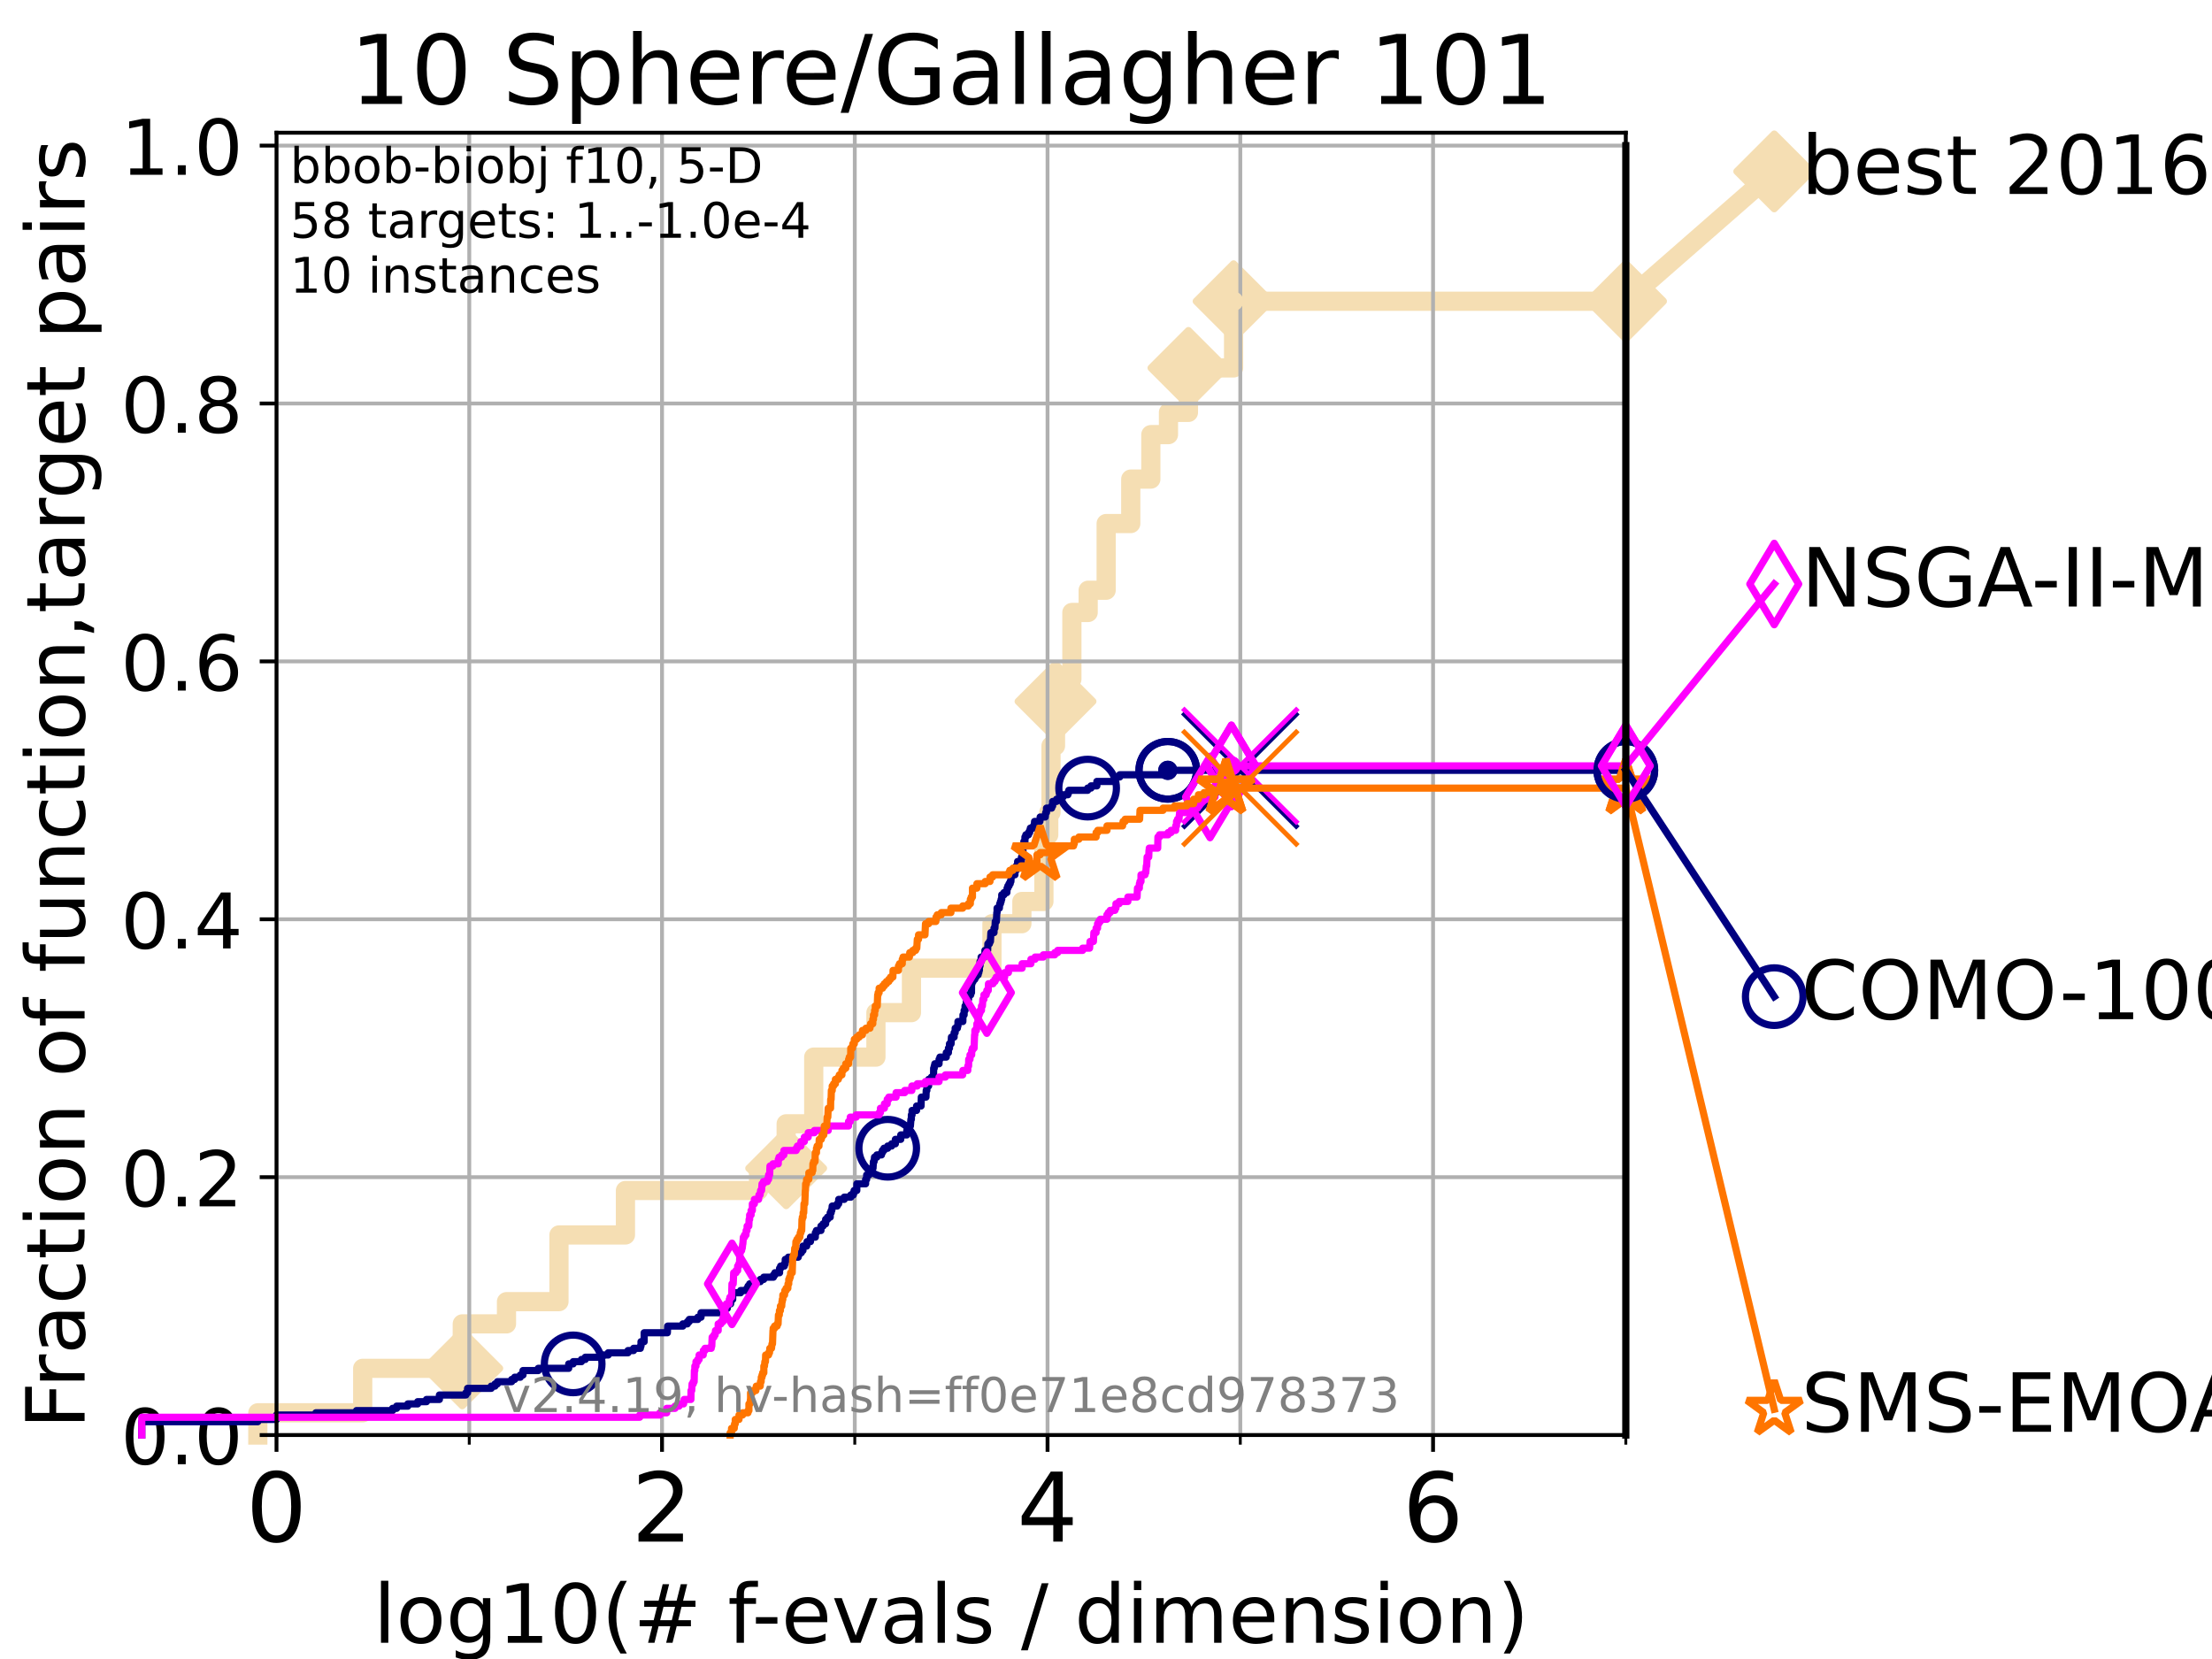 <?xml version="1.0" encoding="utf-8" standalone="no"?>
<!DOCTYPE svg PUBLIC "-//W3C//DTD SVG 1.1//EN"
  "http://www.w3.org/Graphics/SVG/1.1/DTD/svg11.dtd">
<!-- Created with matplotlib (https://matplotlib.org/) -->
<svg height="345.6pt" version="1.1" viewBox="0 0 460.8 345.6" width="460.8pt" xmlns="http://www.w3.org/2000/svg" xmlns:xlink="http://www.w3.org/1999/xlink">
 <defs>
  <style type="text/css">*{stroke-linecap:butt;stroke-linejoin:round;}</style>
 </defs>
 <g id="figure_1">
  <g id="patch_1">
   <path d="M 0 345.6 
L 460.8 345.6 
L 460.8 0 
L 0 0 
z
" style="fill:#ffffff;"/>
  </g>
  <g id="axes_1">
   <g id="patch_2">
    <path d="M 57.6 298.944 
L 338.688 298.944 
L 338.688 27.648 
L 57.6 27.648 
z
" style="fill:#ffffff;"/>
   </g>
   <g id="line2d_1">
    <path d="M 53.709 298.944 
L 53.709 294.313 
L 75.556 294.313 
L 75.556 285.05 
L 96.301 285.05 
L 96.301 275.788 
L 105.51 275.788 
L 105.51 271.157 
L 116.443 271.157 
L 116.443 257.263 
L 130.291 257.263 
L 130.291 248.001 
L 158.02 248.001 
L 158.02 243.37 
L 163.773 243.37 
L 163.773 234.107 
L 169.515 234.107 
L 169.515 220.214 
L 182.472 220.214 
L 182.472 210.951 
L 189.871 210.951 
L 189.871 201.689 
L 206.64 201.689 
L 206.64 192.426 
L 212.876 192.426 
L 212.876 187.795 
L 217.466 187.795 
L 217.466 173.901 
L 218.474 173.901 
L 218.474 169.27 
L 218.942 169.27 
L 218.942 155.377 
L 219.882 155.377 
L 219.882 146.114 
L 221.508 146.114 
L 221.508 141.483 
L 223.293 141.483 
L 223.293 127.589 
L 226.685 127.589 
L 226.685 122.958 
L 230.433 122.958 
L 230.433 109.065 
L 235.558 109.065 
L 235.558 99.802 
L 239.741 99.802 
L 239.741 90.54 
L 243.414 90.54 
L 243.414 85.909 
L 247.574 85.909 
L 247.574 76.646 
L 256.978 76.646 
L 256.978 62.753 
L 338.688 62.753 
" style="fill:none;stroke:#f5deb3;stroke-linecap:square;stroke-width:4;"/>
   </g>
   <g id="line2d_2">
    <defs>
     <path d="M 0 7.778 
L 7.778 0 
L 0 -7.778 
L -7.778 0 
z
" id="m18a6320d7b" style="stroke:#f5deb3;stroke-linejoin:miter;stroke-width:1.5;"/>
    </defs>
    <g>
     <use style="fill:#f5deb3;stroke:#f5deb3;stroke-linejoin:miter;stroke-width:1.5;" x="96.301" xlink:href="#m18a6320d7b" y="285.05"/>
     <use style="fill:#f5deb3;stroke:#f5deb3;stroke-linejoin:miter;stroke-width:1.5;" x="163.773" xlink:href="#m18a6320d7b" y="243.37"/>
     <use style="fill:#f5deb3;stroke:#f5deb3;stroke-linejoin:miter;stroke-width:1.5;" x="219.882" xlink:href="#m18a6320d7b" y="146.114"/>
     <use style="fill:#f5deb3;stroke:#f5deb3;stroke-linejoin:miter;stroke-width:1.5;" x="247.574" xlink:href="#m18a6320d7b" y="76.646"/>
     <use style="fill:#f5deb3;stroke:#f5deb3;stroke-linejoin:miter;stroke-width:1.5;" x="256.978" xlink:href="#m18a6320d7b" y="62.753"/>
     <use style="fill:#f5deb3;stroke:#f5deb3;stroke-linejoin:miter;stroke-width:1.5;" x="338.688" xlink:href="#m18a6320d7b" y="62.753"/>
    </g>
   </g>
   <g id="line2d_3">
    <path style="fill:none;stroke:#f5deb3;stroke-linecap:square;stroke-width:4;"/>
    <g/>
   </g>
   <g id="line2d_4">
    <path d="M 338.688 62.753 
L 369.608 35.706 
" style="fill:none;stroke:#f5deb3;stroke-linecap:square;stroke-width:4;"/>
    <g>
     <use style="fill:#f5deb3;stroke:#f5deb3;stroke-linejoin:miter;stroke-width:1.5;" x="338.688" xlink:href="#m18a6320d7b" y="62.753"/>
     <use style="fill:#f5deb3;stroke:#f5deb3;stroke-linejoin:miter;stroke-width:1.5;" x="369.608" xlink:href="#m18a6320d7b" y="35.706"/>
    </g>
   </g>
   <g id="matplotlib.axis_1">
    <g id="xtick_1">
     <g id="line2d_5">
      <path clip-path="url(#p3903b97cc6)" d="M 57.6 298.944 
L 57.6 27.648 
" style="fill:none;stroke:#b0b0b0;stroke-linecap:square;stroke-width:0.8;"/>
     </g>
     <g id="line2d_6">
      <defs>
       <path d="M 0 0 
L 0 3.5 
" id="m89d943f6a3" style="stroke:#000000;stroke-width:0.8;"/>
      </defs>
      <g>
       <use style="stroke:#000000;stroke-width:0.8;" x="57.6" xlink:href="#m89d943f6a3" y="298.944"/>
      </g>
     </g>
     <g id="text_1">
      <!-- 0 -->
      <g transform="translate(51.237 321.141)scale(0.2 -0.2)">
       <defs>
        <path d="M 31.781 66.406 
Q 24.172 66.406 20.328 58.906 
Q 16.5 51.422 16.5 36.375 
Q 16.5 21.391 20.328 13.891 
Q 24.172 6.391 31.781 6.391 
Q 39.453 6.391 43.281 13.891 
Q 47.125 21.391 47.125 36.375 
Q 47.125 51.422 43.281 58.906 
Q 39.453 66.406 31.781 66.406 
z
M 31.781 74.219 
Q 44.047 74.219 50.516 64.516 
Q 56.984 54.828 56.984 36.375 
Q 56.984 17.969 50.516 8.266 
Q 44.047 -1.422 31.781 -1.422 
Q 19.531 -1.422 13.062 8.266 
Q 6.594 17.969 6.594 36.375 
Q 6.594 54.828 13.062 64.516 
Q 19.531 74.219 31.781 74.219 
z
" id="DejaVuSans-48"/>
       </defs>
       <use xlink:href="#DejaVuSans-48"/>
      </g>
     </g>
    </g>
    <g id="xtick_2">
     <g id="line2d_7">
      <path clip-path="url(#p3903b97cc6)" d="M 137.911 298.944 
L 137.911 27.648 
" style="fill:none;stroke:#b0b0b0;stroke-linecap:square;stroke-width:0.8;"/>
     </g>
     <g id="line2d_8">
      <g>
       <use style="stroke:#000000;stroke-width:0.8;" x="137.911" xlink:href="#m89d943f6a3" y="298.944"/>
      </g>
     </g>
     <g id="text_2">
      <!-- 2 -->
      <g transform="translate(131.548 321.141)scale(0.2 -0.2)">
       <defs>
        <path d="M 19.188 8.297 
L 53.609 8.297 
L 53.609 0 
L 7.328 0 
L 7.328 8.297 
Q 12.938 14.109 22.625 23.891 
Q 32.328 33.688 34.812 36.531 
Q 39.547 41.844 41.422 45.531 
Q 43.312 49.219 43.312 52.781 
Q 43.312 58.594 39.234 62.25 
Q 35.156 65.922 28.609 65.922 
Q 23.969 65.922 18.812 64.312 
Q 13.672 62.703 7.812 59.422 
L 7.812 69.391 
Q 13.766 71.781 18.938 73 
Q 24.125 74.219 28.422 74.219 
Q 39.75 74.219 46.484 68.547 
Q 53.219 62.891 53.219 53.422 
Q 53.219 48.922 51.531 44.891 
Q 49.859 40.875 45.406 35.406 
Q 44.188 33.984 37.641 27.219 
Q 31.109 20.453 19.188 8.297 
z
" id="DejaVuSans-50"/>
       </defs>
       <use xlink:href="#DejaVuSans-50"/>
      </g>
     </g>
    </g>
    <g id="xtick_3">
     <g id="line2d_9">
      <path clip-path="url(#p3903b97cc6)" d="M 218.222 298.944 
L 218.222 27.648 
" style="fill:none;stroke:#b0b0b0;stroke-linecap:square;stroke-width:0.8;"/>
     </g>
     <g id="line2d_10">
      <g>
       <use style="stroke:#000000;stroke-width:0.8;" x="218.222" xlink:href="#m89d943f6a3" y="298.944"/>
      </g>
     </g>
     <g id="text_3">
      <!-- 4 -->
      <g transform="translate(211.859 321.141)scale(0.2 -0.2)">
       <defs>
        <path d="M 37.797 64.312 
L 12.891 25.391 
L 37.797 25.391 
z
M 35.203 72.906 
L 47.609 72.906 
L 47.609 25.391 
L 58.016 25.391 
L 58.016 17.188 
L 47.609 17.188 
L 47.609 0 
L 37.797 0 
L 37.797 17.188 
L 4.891 17.188 
L 4.891 26.703 
z
" id="DejaVuSans-52"/>
       </defs>
       <use xlink:href="#DejaVuSans-52"/>
      </g>
     </g>
    </g>
    <g id="xtick_4">
     <g id="line2d_11">
      <path clip-path="url(#p3903b97cc6)" d="M 298.533 298.944 
L 298.533 27.648 
" style="fill:none;stroke:#b0b0b0;stroke-linecap:square;stroke-width:0.8;"/>
     </g>
     <g id="line2d_12">
      <g>
       <use style="stroke:#000000;stroke-width:0.8;" x="298.533" xlink:href="#m89d943f6a3" y="298.944"/>
      </g>
     </g>
     <g id="text_4">
      <!-- 6 -->
      <g transform="translate(292.17 321.141)scale(0.2 -0.2)">
       <defs>
        <path d="M 33.016 40.375 
Q 26.375 40.375 22.484 35.828 
Q 18.609 31.297 18.609 23.391 
Q 18.609 15.531 22.484 10.953 
Q 26.375 6.391 33.016 6.391 
Q 39.656 6.391 43.531 10.953 
Q 47.406 15.531 47.406 23.391 
Q 47.406 31.297 43.531 35.828 
Q 39.656 40.375 33.016 40.375 
z
M 52.594 71.297 
L 52.594 62.312 
Q 48.875 64.062 45.094 64.984 
Q 41.312 65.922 37.594 65.922 
Q 27.828 65.922 22.672 59.328 
Q 17.531 52.734 16.797 39.406 
Q 19.672 43.656 24.016 45.922 
Q 28.375 48.188 33.594 48.188 
Q 44.578 48.188 50.953 41.516 
Q 57.328 34.859 57.328 23.391 
Q 57.328 12.156 50.688 5.359 
Q 44.047 -1.422 33.016 -1.422 
Q 20.359 -1.422 13.672 8.266 
Q 6.984 17.969 6.984 36.375 
Q 6.984 53.656 15.188 63.938 
Q 23.391 74.219 37.203 74.219 
Q 40.922 74.219 44.703 73.484 
Q 48.484 72.75 52.594 71.297 
z
" id="DejaVuSans-54"/>
       </defs>
       <use xlink:href="#DejaVuSans-54"/>
      </g>
     </g>
    </g>
    <g id="xtick_5">
     <g id="line2d_13">
      <path clip-path="url(#p3903b97cc6)" d="M 97.755 298.944 
L 97.755 27.648 
" style="fill:none;stroke:#b0b0b0;stroke-linecap:square;stroke-width:0.8;"/>
     </g>
     <g id="line2d_14">
      <defs>
       <path d="M 0 0 
L 0 2 
" id="m2a99339d30" style="stroke:#000000;stroke-width:0.6;"/>
      </defs>
      <g>
       <use style="stroke:#000000;stroke-width:0.6;" x="97.755" xlink:href="#m2a99339d30" y="298.944"/>
      </g>
     </g>
    </g>
    <g id="xtick_6">
     <g id="line2d_15">
      <path clip-path="url(#p3903b97cc6)" d="M 178.066 298.944 
L 178.066 27.648 
" style="fill:none;stroke:#b0b0b0;stroke-linecap:square;stroke-width:0.8;"/>
     </g>
     <g id="line2d_16">
      <g>
       <use style="stroke:#000000;stroke-width:0.6;" x="178.066" xlink:href="#m2a99339d30" y="298.944"/>
      </g>
     </g>
    </g>
    <g id="xtick_7">
     <g id="line2d_17">
      <path clip-path="url(#p3903b97cc6)" d="M 258.377 298.944 
L 258.377 27.648 
" style="fill:none;stroke:#b0b0b0;stroke-linecap:square;stroke-width:0.8;"/>
     </g>
     <g id="line2d_18">
      <g>
       <use style="stroke:#000000;stroke-width:0.6;" x="258.377" xlink:href="#m2a99339d30" y="298.944"/>
      </g>
     </g>
    </g>
    <g id="xtick_8">
     <g id="line2d_19">
      <path clip-path="url(#p3903b97cc6)" d="M 338.688 298.944 
L 338.688 27.648 
" style="fill:none;stroke:#b0b0b0;stroke-linecap:square;stroke-width:0.8;"/>
     </g>
     <g id="line2d_20">
      <g>
       <use style="stroke:#000000;stroke-width:0.6;" x="338.688" xlink:href="#m2a99339d30" y="298.944"/>
      </g>
     </g>
    </g>
    <g id="text_5">
     <!-- log10(# f-evals / dimension) -->
     <g transform="translate(77.764 342.218)scale(0.17 -0.17)">
      <defs>
       <path d="M 9.422 75.984 
L 18.406 75.984 
L 18.406 0 
L 9.422 0 
z
" id="DejaVuSans-108"/>
       <path d="M 30.609 48.391 
Q 23.391 48.391 19.188 42.75 
Q 14.984 37.109 14.984 27.297 
Q 14.984 17.484 19.156 11.844 
Q 23.344 6.203 30.609 6.203 
Q 37.797 6.203 41.984 11.859 
Q 46.188 17.531 46.188 27.297 
Q 46.188 37.016 41.984 42.703 
Q 37.797 48.391 30.609 48.391 
z
M 30.609 56 
Q 42.328 56 49.016 48.375 
Q 55.719 40.766 55.719 27.297 
Q 55.719 13.875 49.016 6.219 
Q 42.328 -1.422 30.609 -1.422 
Q 18.844 -1.422 12.172 6.219 
Q 5.516 13.875 5.516 27.297 
Q 5.516 40.766 12.172 48.375 
Q 18.844 56 30.609 56 
z
" id="DejaVuSans-111"/>
       <path d="M 45.406 27.984 
Q 45.406 37.75 41.375 43.109 
Q 37.359 48.484 30.078 48.484 
Q 22.859 48.484 18.828 43.109 
Q 14.797 37.75 14.797 27.984 
Q 14.797 18.266 18.828 12.891 
Q 22.859 7.516 30.078 7.516 
Q 37.359 7.516 41.375 12.891 
Q 45.406 18.266 45.406 27.984 
z
M 54.391 6.781 
Q 54.391 -7.172 48.188 -13.984 
Q 42 -20.797 29.203 -20.797 
Q 24.469 -20.797 20.266 -20.094 
Q 16.062 -19.391 12.109 -17.922 
L 12.109 -9.188 
Q 16.062 -11.328 19.922 -12.344 
Q 23.781 -13.375 27.781 -13.375 
Q 36.625 -13.375 41.016 -8.766 
Q 45.406 -4.156 45.406 5.172 
L 45.406 9.625 
Q 42.625 4.781 38.281 2.391 
Q 33.938 0 27.875 0 
Q 17.828 0 11.672 7.656 
Q 5.516 15.328 5.516 27.984 
Q 5.516 40.672 11.672 48.328 
Q 17.828 56 27.875 56 
Q 33.938 56 38.281 53.609 
Q 42.625 51.219 45.406 46.391 
L 45.406 54.688 
L 54.391 54.688 
z
" id="DejaVuSans-103"/>
       <path d="M 12.406 8.297 
L 28.516 8.297 
L 28.516 63.922 
L 10.984 60.406 
L 10.984 69.391 
L 28.422 72.906 
L 38.281 72.906 
L 38.281 8.297 
L 54.391 8.297 
L 54.391 0 
L 12.406 0 
z
" id="DejaVuSans-49"/>
       <path d="M 31 75.875 
Q 24.469 64.656 21.281 53.656 
Q 18.109 42.672 18.109 31.391 
Q 18.109 20.125 21.312 9.062 
Q 24.516 -2 31 -13.188 
L 23.188 -13.188 
Q 15.875 -1.703 12.234 9.375 
Q 8.594 20.453 8.594 31.391 
Q 8.594 42.281 12.203 53.312 
Q 15.828 64.359 23.188 75.875 
z
" id="DejaVuSans-40"/>
       <path d="M 51.125 44 
L 36.922 44 
L 32.812 27.688 
L 47.125 27.688 
z
M 43.797 71.781 
L 38.719 51.516 
L 52.984 51.516 
L 58.109 71.781 
L 65.922 71.781 
L 60.891 51.516 
L 76.125 51.516 
L 76.125 44 
L 58.984 44 
L 54.984 27.688 
L 70.516 27.688 
L 70.516 20.219 
L 53.078 20.219 
L 48 0 
L 40.188 0 
L 45.219 20.219 
L 30.906 20.219 
L 25.875 0 
L 18.016 0 
L 23.094 20.219 
L 7.719 20.219 
L 7.719 27.688 
L 24.906 27.688 
L 29 44 
L 13.281 44 
L 13.281 51.516 
L 30.906 51.516 
L 35.891 71.781 
z
" id="DejaVuSans-35"/>
       <path id="DejaVuSans-32"/>
       <path d="M 37.109 75.984 
L 37.109 68.5 
L 28.516 68.5 
Q 23.688 68.5 21.797 66.547 
Q 19.922 64.594 19.922 59.516 
L 19.922 54.688 
L 34.719 54.688 
L 34.719 47.703 
L 19.922 47.703 
L 19.922 0 
L 10.891 0 
L 10.891 47.703 
L 2.297 47.703 
L 2.297 54.688 
L 10.891 54.688 
L 10.891 58.5 
Q 10.891 67.625 15.141 71.797 
Q 19.391 75.984 28.609 75.984 
z
" id="DejaVuSans-102"/>
       <path d="M 4.891 31.391 
L 31.203 31.391 
L 31.203 23.391 
L 4.891 23.391 
z
" id="DejaVuSans-45"/>
       <path d="M 56.203 29.594 
L 56.203 25.203 
L 14.891 25.203 
Q 15.484 15.922 20.484 11.062 
Q 25.484 6.203 34.422 6.203 
Q 39.594 6.203 44.453 7.469 
Q 49.312 8.734 54.109 11.281 
L 54.109 2.781 
Q 49.266 0.734 44.188 -0.344 
Q 39.109 -1.422 33.891 -1.422 
Q 20.797 -1.422 13.156 6.188 
Q 5.516 13.812 5.516 26.812 
Q 5.516 40.234 12.766 48.109 
Q 20.016 56 32.328 56 
Q 43.359 56 49.781 48.891 
Q 56.203 41.797 56.203 29.594 
z
M 47.219 32.234 
Q 47.125 39.594 43.094 43.984 
Q 39.062 48.391 32.422 48.391 
Q 24.906 48.391 20.391 44.141 
Q 15.875 39.891 15.188 32.172 
z
" id="DejaVuSans-101"/>
       <path d="M 2.984 54.688 
L 12.5 54.688 
L 29.594 8.797 
L 46.688 54.688 
L 56.203 54.688 
L 35.688 0 
L 23.484 0 
z
" id="DejaVuSans-118"/>
       <path d="M 34.281 27.484 
Q 23.391 27.484 19.188 25 
Q 14.984 22.516 14.984 16.5 
Q 14.984 11.719 18.141 8.906 
Q 21.297 6.109 26.703 6.109 
Q 34.188 6.109 38.703 11.406 
Q 43.219 16.703 43.219 25.484 
L 43.219 27.484 
z
M 52.203 31.203 
L 52.203 0 
L 43.219 0 
L 43.219 8.297 
Q 40.141 3.328 35.547 0.953 
Q 30.953 -1.422 24.312 -1.422 
Q 15.922 -1.422 10.953 3.297 
Q 6 8.016 6 15.922 
Q 6 25.141 12.172 29.828 
Q 18.359 34.516 30.609 34.516 
L 43.219 34.516 
L 43.219 35.406 
Q 43.219 41.609 39.141 45 
Q 35.062 48.391 27.688 48.391 
Q 23 48.391 18.547 47.266 
Q 14.109 46.141 10.016 43.891 
L 10.016 52.203 
Q 14.938 54.109 19.578 55.047 
Q 24.219 56 28.609 56 
Q 40.484 56 46.344 49.844 
Q 52.203 43.703 52.203 31.203 
z
" id="DejaVuSans-97"/>
       <path d="M 44.281 53.078 
L 44.281 44.578 
Q 40.484 46.531 36.375 47.5 
Q 32.281 48.484 27.875 48.484 
Q 21.188 48.484 17.844 46.438 
Q 14.5 44.391 14.5 40.281 
Q 14.5 37.156 16.891 35.375 
Q 19.281 33.594 26.516 31.984 
L 29.594 31.297 
Q 39.156 29.25 43.188 25.516 
Q 47.219 21.781 47.219 15.094 
Q 47.219 7.469 41.188 3.016 
Q 35.156 -1.422 24.609 -1.422 
Q 20.219 -1.422 15.453 -0.562 
Q 10.688 0.297 5.422 2 
L 5.422 11.281 
Q 10.406 8.688 15.234 7.391 
Q 20.062 6.109 24.812 6.109 
Q 31.156 6.109 34.562 8.281 
Q 37.984 10.453 37.984 14.406 
Q 37.984 18.062 35.516 20.016 
Q 33.062 21.969 24.703 23.781 
L 21.578 24.516 
Q 13.234 26.266 9.516 29.906 
Q 5.812 33.547 5.812 39.891 
Q 5.812 47.609 11.281 51.797 
Q 16.75 56 26.812 56 
Q 31.781 56 36.172 55.266 
Q 40.578 54.547 44.281 53.078 
z
" id="DejaVuSans-115"/>
       <path d="M 25.391 72.906 
L 33.688 72.906 
L 8.297 -9.281 
L 0 -9.281 
z
" id="DejaVuSans-47"/>
       <path d="M 45.406 46.391 
L 45.406 75.984 
L 54.391 75.984 
L 54.391 0 
L 45.406 0 
L 45.406 8.203 
Q 42.578 3.328 38.25 0.953 
Q 33.938 -1.422 27.875 -1.422 
Q 17.969 -1.422 11.734 6.484 
Q 5.516 14.406 5.516 27.297 
Q 5.516 40.188 11.734 48.094 
Q 17.969 56 27.875 56 
Q 33.938 56 38.25 53.625 
Q 42.578 51.266 45.406 46.391 
z
M 14.797 27.297 
Q 14.797 17.391 18.875 11.75 
Q 22.953 6.109 30.078 6.109 
Q 37.203 6.109 41.297 11.75 
Q 45.406 17.391 45.406 27.297 
Q 45.406 37.203 41.297 42.844 
Q 37.203 48.484 30.078 48.484 
Q 22.953 48.484 18.875 42.844 
Q 14.797 37.203 14.797 27.297 
z
" id="DejaVuSans-100"/>
       <path d="M 9.422 54.688 
L 18.406 54.688 
L 18.406 0 
L 9.422 0 
z
M 9.422 75.984 
L 18.406 75.984 
L 18.406 64.594 
L 9.422 64.594 
z
" id="DejaVuSans-105"/>
       <path d="M 52 44.188 
Q 55.375 50.25 60.062 53.125 
Q 64.75 56 71.094 56 
Q 79.641 56 84.281 50.016 
Q 88.922 44.047 88.922 33.016 
L 88.922 0 
L 79.891 0 
L 79.891 32.719 
Q 79.891 40.578 77.094 44.375 
Q 74.312 48.188 68.609 48.188 
Q 61.625 48.188 57.562 43.547 
Q 53.516 38.922 53.516 30.906 
L 53.516 0 
L 44.484 0 
L 44.484 32.719 
Q 44.484 40.625 41.703 44.406 
Q 38.922 48.188 33.109 48.188 
Q 26.219 48.188 22.156 43.531 
Q 18.109 38.875 18.109 30.906 
L 18.109 0 
L 9.078 0 
L 9.078 54.688 
L 18.109 54.688 
L 18.109 46.188 
Q 21.188 51.219 25.484 53.609 
Q 29.781 56 35.688 56 
Q 41.656 56 45.828 52.969 
Q 50 49.953 52 44.188 
z
" id="DejaVuSans-109"/>
       <path d="M 54.891 33.016 
L 54.891 0 
L 45.906 0 
L 45.906 32.719 
Q 45.906 40.484 42.875 44.328 
Q 39.844 48.188 33.797 48.188 
Q 26.516 48.188 22.312 43.547 
Q 18.109 38.922 18.109 30.906 
L 18.109 0 
L 9.078 0 
L 9.078 54.688 
L 18.109 54.688 
L 18.109 46.188 
Q 21.344 51.125 25.703 53.562 
Q 30.078 56 35.797 56 
Q 45.219 56 50.047 50.172 
Q 54.891 44.344 54.891 33.016 
z
" id="DejaVuSans-110"/>
       <path d="M 8.016 75.875 
L 15.828 75.875 
Q 23.141 64.359 26.781 53.312 
Q 30.422 42.281 30.422 31.391 
Q 30.422 20.453 26.781 9.375 
Q 23.141 -1.703 15.828 -13.188 
L 8.016 -13.188 
Q 14.5 -2 17.703 9.062 
Q 20.906 20.125 20.906 31.391 
Q 20.906 42.672 17.703 53.656 
Q 14.5 64.656 8.016 75.875 
z
" id="DejaVuSans-41"/>
      </defs>
      <use xlink:href="#DejaVuSans-108"/>
      <use x="27.783" xlink:href="#DejaVuSans-111"/>
      <use x="88.965" xlink:href="#DejaVuSans-103"/>
      <use x="152.441" xlink:href="#DejaVuSans-49"/>
      <use x="216.064" xlink:href="#DejaVuSans-48"/>
      <use x="279.688" xlink:href="#DejaVuSans-40"/>
      <use x="318.701" xlink:href="#DejaVuSans-35"/>
      <use x="402.49" xlink:href="#DejaVuSans-32"/>
      <use x="434.277" xlink:href="#DejaVuSans-102"/>
      <use x="463.982" xlink:href="#DejaVuSans-45"/>
      <use x="500.066" xlink:href="#DejaVuSans-101"/>
      <use x="561.59" xlink:href="#DejaVuSans-118"/>
      <use x="620.77" xlink:href="#DejaVuSans-97"/>
      <use x="682.049" xlink:href="#DejaVuSans-108"/>
      <use x="709.832" xlink:href="#DejaVuSans-115"/>
      <use x="761.932" xlink:href="#DejaVuSans-32"/>
      <use x="793.719" xlink:href="#DejaVuSans-47"/>
      <use x="827.41" xlink:href="#DejaVuSans-32"/>
      <use x="859.197" xlink:href="#DejaVuSans-100"/>
      <use x="922.674" xlink:href="#DejaVuSans-105"/>
      <use x="950.457" xlink:href="#DejaVuSans-109"/>
      <use x="1047.869" xlink:href="#DejaVuSans-101"/>
      <use x="1109.393" xlink:href="#DejaVuSans-110"/>
      <use x="1172.771" xlink:href="#DejaVuSans-115"/>
      <use x="1224.871" xlink:href="#DejaVuSans-105"/>
      <use x="1252.654" xlink:href="#DejaVuSans-111"/>
      <use x="1313.836" xlink:href="#DejaVuSans-110"/>
      <use x="1377.215" xlink:href="#DejaVuSans-41"/>
     </g>
    </g>
   </g>
   <g id="matplotlib.axis_2">
    <g id="ytick_1">
     <g id="line2d_21">
      <path clip-path="url(#p3903b97cc6)" d="M 57.6 298.944 
L 338.688 298.944 
" style="fill:none;stroke:#b0b0b0;stroke-linecap:square;stroke-width:0.8;"/>
     </g>
     <g id="line2d_22">
      <defs>
       <path d="M 0 0 
L -3.5 0 
" id="m414fd3d107" style="stroke:#000000;stroke-width:0.8;"/>
      </defs>
      <g>
       <use style="stroke:#000000;stroke-width:0.8;" x="57.6" xlink:href="#m414fd3d107" y="298.944"/>
      </g>
     </g>
     <g id="text_6">
      <!-- 0.0 -->
      <g transform="translate(25.155 305.023)scale(0.16 -0.16)">
       <defs>
        <path d="M 10.688 12.406 
L 21 12.406 
L 21 0 
L 10.688 0 
z
" id="DejaVuSans-46"/>
       </defs>
       <use xlink:href="#DejaVuSans-48"/>
       <use x="63.623" xlink:href="#DejaVuSans-46"/>
       <use x="95.41" xlink:href="#DejaVuSans-48"/>
      </g>
     </g>
    </g>
    <g id="ytick_2">
     <g id="line2d_23">
      <path clip-path="url(#p3903b97cc6)" d="M 57.6 245.222 
L 338.688 245.222 
" style="fill:none;stroke:#b0b0b0;stroke-linecap:square;stroke-width:0.8;"/>
     </g>
     <g id="line2d_24">
      <g>
       <use style="stroke:#000000;stroke-width:0.8;" x="57.6" xlink:href="#m414fd3d107" y="245.222"/>
      </g>
     </g>
     <g id="text_7">
      <!-- 0.2 -->
      <g transform="translate(25.155 251.301)scale(0.16 -0.16)">
       <use xlink:href="#DejaVuSans-48"/>
       <use x="63.623" xlink:href="#DejaVuSans-46"/>
       <use x="95.41" xlink:href="#DejaVuSans-50"/>
      </g>
     </g>
    </g>
    <g id="ytick_3">
     <g id="line2d_25">
      <path clip-path="url(#p3903b97cc6)" d="M 57.6 191.5 
L 338.688 191.5 
" style="fill:none;stroke:#b0b0b0;stroke-linecap:square;stroke-width:0.8;"/>
     </g>
     <g id="line2d_26">
      <g>
       <use style="stroke:#000000;stroke-width:0.8;" x="57.6" xlink:href="#m414fd3d107" y="191.5"/>
      </g>
     </g>
     <g id="text_8">
      <!-- 0.4 -->
      <g transform="translate(25.155 197.579)scale(0.16 -0.16)">
       <use xlink:href="#DejaVuSans-48"/>
       <use x="63.623" xlink:href="#DejaVuSans-46"/>
       <use x="95.41" xlink:href="#DejaVuSans-52"/>
      </g>
     </g>
    </g>
    <g id="ytick_4">
     <g id="line2d_27">
      <path clip-path="url(#p3903b97cc6)" d="M 57.6 137.778 
L 338.688 137.778 
" style="fill:none;stroke:#b0b0b0;stroke-linecap:square;stroke-width:0.8;"/>
     </g>
     <g id="line2d_28">
      <g>
       <use style="stroke:#000000;stroke-width:0.8;" x="57.6" xlink:href="#m414fd3d107" y="137.778"/>
      </g>
     </g>
     <g id="text_9">
      <!-- 0.6 -->
      <g transform="translate(25.155 143.857)scale(0.16 -0.16)">
       <use xlink:href="#DejaVuSans-48"/>
       <use x="63.623" xlink:href="#DejaVuSans-46"/>
       <use x="95.41" xlink:href="#DejaVuSans-54"/>
      </g>
     </g>
    </g>
    <g id="ytick_5">
     <g id="line2d_29">
      <path clip-path="url(#p3903b97cc6)" d="M 57.6 84.056 
L 338.688 84.056 
" style="fill:none;stroke:#b0b0b0;stroke-linecap:square;stroke-width:0.8;"/>
     </g>
     <g id="line2d_30">
      <g>
       <use style="stroke:#000000;stroke-width:0.8;" x="57.6" xlink:href="#m414fd3d107" y="84.056"/>
      </g>
     </g>
     <g id="text_10">
      <!-- 0.8 -->
      <g transform="translate(25.155 90.135)scale(0.16 -0.16)">
       <defs>
        <path d="M 31.781 34.625 
Q 24.75 34.625 20.719 30.859 
Q 16.703 27.094 16.703 20.516 
Q 16.703 13.922 20.719 10.156 
Q 24.75 6.391 31.781 6.391 
Q 38.812 6.391 42.859 10.172 
Q 46.922 13.969 46.922 20.516 
Q 46.922 27.094 42.891 30.859 
Q 38.875 34.625 31.781 34.625 
z
M 21.922 38.812 
Q 15.578 40.375 12.031 44.719 
Q 8.5 49.078 8.5 55.328 
Q 8.5 64.062 14.719 69.141 
Q 20.953 74.219 31.781 74.219 
Q 42.672 74.219 48.875 69.141 
Q 55.078 64.062 55.078 55.328 
Q 55.078 49.078 51.531 44.719 
Q 48 40.375 41.703 38.812 
Q 48.828 37.156 52.797 32.312 
Q 56.781 27.484 56.781 20.516 
Q 56.781 9.906 50.312 4.234 
Q 43.844 -1.422 31.781 -1.422 
Q 19.734 -1.422 13.25 4.234 
Q 6.781 9.906 6.781 20.516 
Q 6.781 27.484 10.781 32.312 
Q 14.797 37.156 21.922 38.812 
z
M 18.312 54.391 
Q 18.312 48.734 21.844 45.562 
Q 25.391 42.391 31.781 42.391 
Q 38.141 42.391 41.719 45.562 
Q 45.312 48.734 45.312 54.391 
Q 45.312 60.062 41.719 63.234 
Q 38.141 66.406 31.781 66.406 
Q 25.391 66.406 21.844 63.234 
Q 18.312 60.062 18.312 54.391 
z
" id="DejaVuSans-56"/>
       </defs>
       <use xlink:href="#DejaVuSans-48"/>
       <use x="63.623" xlink:href="#DejaVuSans-46"/>
       <use x="95.41" xlink:href="#DejaVuSans-56"/>
      </g>
     </g>
    </g>
    <g id="ytick_6">
     <g id="line2d_31">
      <path clip-path="url(#p3903b97cc6)" d="M 57.6 30.334 
L 338.688 30.334 
" style="fill:none;stroke:#b0b0b0;stroke-linecap:square;stroke-width:0.8;"/>
     </g>
     <g id="line2d_32">
      <g>
       <use style="stroke:#000000;stroke-width:0.8;" x="57.6" xlink:href="#m414fd3d107" y="30.334"/>
      </g>
     </g>
     <g id="text_11">
      <!-- 1.0 -->
      <g transform="translate(25.155 36.413)scale(0.16 -0.16)">
       <use xlink:href="#DejaVuSans-49"/>
       <use x="63.623" xlink:href="#DejaVuSans-46"/>
       <use x="95.41" xlink:href="#DejaVuSans-48"/>
      </g>
     </g>
    </g>
    <g id="text_12">
     <!-- Fraction of function,target pairs -->
     <g transform="translate(17.62 297.681)rotate(-90)scale(0.17 -0.17)">
      <defs>
       <path d="M 9.812 72.906 
L 51.703 72.906 
L 51.703 64.594 
L 19.672 64.594 
L 19.672 43.109 
L 48.578 43.109 
L 48.578 34.812 
L 19.672 34.812 
L 19.672 0 
L 9.812 0 
z
" id="DejaVuSans-70"/>
       <path d="M 41.109 46.297 
Q 39.594 47.172 37.812 47.578 
Q 36.031 48 33.891 48 
Q 26.266 48 22.188 43.047 
Q 18.109 38.094 18.109 28.812 
L 18.109 0 
L 9.078 0 
L 9.078 54.688 
L 18.109 54.688 
L 18.109 46.188 
Q 20.953 51.172 25.484 53.578 
Q 30.031 56 36.531 56 
Q 37.453 56 38.578 55.875 
Q 39.703 55.766 41.062 55.516 
z
" id="DejaVuSans-114"/>
       <path d="M 48.781 52.594 
L 48.781 44.188 
Q 44.969 46.297 41.141 47.344 
Q 37.312 48.391 33.406 48.391 
Q 24.656 48.391 19.812 42.844 
Q 14.984 37.312 14.984 27.297 
Q 14.984 17.281 19.812 11.734 
Q 24.656 6.203 33.406 6.203 
Q 37.312 6.203 41.141 7.25 
Q 44.969 8.297 48.781 10.406 
L 48.781 2.094 
Q 45.016 0.344 40.984 -0.531 
Q 36.969 -1.422 32.422 -1.422 
Q 20.062 -1.422 12.781 6.344 
Q 5.516 14.109 5.516 27.297 
Q 5.516 40.672 12.859 48.328 
Q 20.219 56 33.016 56 
Q 37.156 56 41.109 55.141 
Q 45.062 54.297 48.781 52.594 
z
" id="DejaVuSans-99"/>
       <path d="M 18.312 70.219 
L 18.312 54.688 
L 36.812 54.688 
L 36.812 47.703 
L 18.312 47.703 
L 18.312 18.016 
Q 18.312 11.328 20.141 9.422 
Q 21.969 7.516 27.594 7.516 
L 36.812 7.516 
L 36.812 0 
L 27.594 0 
Q 17.188 0 13.234 3.875 
Q 9.281 7.766 9.281 18.016 
L 9.281 47.703 
L 2.688 47.703 
L 2.688 54.688 
L 9.281 54.688 
L 9.281 70.219 
z
" id="DejaVuSans-116"/>
       <path d="M 8.5 21.578 
L 8.5 54.688 
L 17.484 54.688 
L 17.484 21.922 
Q 17.484 14.156 20.5 10.266 
Q 23.531 6.391 29.594 6.391 
Q 36.859 6.391 41.078 11.031 
Q 45.312 15.672 45.312 23.688 
L 45.312 54.688 
L 54.297 54.688 
L 54.297 0 
L 45.312 0 
L 45.312 8.406 
Q 42.047 3.422 37.719 1 
Q 33.406 -1.422 27.688 -1.422 
Q 18.266 -1.422 13.375 4.438 
Q 8.5 10.297 8.5 21.578 
z
M 31.109 56 
z
" id="DejaVuSans-117"/>
       <path d="M 11.719 12.406 
L 22.016 12.406 
L 22.016 4 
L 14.016 -11.625 
L 7.719 -11.625 
L 11.719 4 
z
" id="DejaVuSans-44"/>
       <path d="M 18.109 8.203 
L 18.109 -20.797 
L 9.078 -20.797 
L 9.078 54.688 
L 18.109 54.688 
L 18.109 46.391 
Q 20.953 51.266 25.266 53.625 
Q 29.594 56 35.594 56 
Q 45.562 56 51.781 48.094 
Q 58.016 40.188 58.016 27.297 
Q 58.016 14.406 51.781 6.484 
Q 45.562 -1.422 35.594 -1.422 
Q 29.594 -1.422 25.266 0.953 
Q 20.953 3.328 18.109 8.203 
z
M 48.688 27.297 
Q 48.688 37.203 44.609 42.844 
Q 40.531 48.484 33.406 48.484 
Q 26.266 48.484 22.188 42.844 
Q 18.109 37.203 18.109 27.297 
Q 18.109 17.391 22.188 11.75 
Q 26.266 6.109 33.406 6.109 
Q 40.531 6.109 44.609 11.75 
Q 48.688 17.391 48.688 27.297 
z
" id="DejaVuSans-112"/>
      </defs>
      <use xlink:href="#DejaVuSans-70"/>
      <use x="50.27" xlink:href="#DejaVuSans-114"/>
      <use x="91.383" xlink:href="#DejaVuSans-97"/>
      <use x="152.662" xlink:href="#DejaVuSans-99"/>
      <use x="207.643" xlink:href="#DejaVuSans-116"/>
      <use x="246.852" xlink:href="#DejaVuSans-105"/>
      <use x="274.635" xlink:href="#DejaVuSans-111"/>
      <use x="335.816" xlink:href="#DejaVuSans-110"/>
      <use x="399.195" xlink:href="#DejaVuSans-32"/>
      <use x="430.982" xlink:href="#DejaVuSans-111"/>
      <use x="492.164" xlink:href="#DejaVuSans-102"/>
      <use x="527.369" xlink:href="#DejaVuSans-32"/>
      <use x="559.156" xlink:href="#DejaVuSans-102"/>
      <use x="594.361" xlink:href="#DejaVuSans-117"/>
      <use x="657.74" xlink:href="#DejaVuSans-110"/>
      <use x="721.119" xlink:href="#DejaVuSans-99"/>
      <use x="776.1" xlink:href="#DejaVuSans-116"/>
      <use x="815.309" xlink:href="#DejaVuSans-105"/>
      <use x="843.092" xlink:href="#DejaVuSans-111"/>
      <use x="904.273" xlink:href="#DejaVuSans-110"/>
      <use x="967.652" xlink:href="#DejaVuSans-44"/>
      <use x="999.439" xlink:href="#DejaVuSans-116"/>
      <use x="1038.648" xlink:href="#DejaVuSans-97"/>
      <use x="1099.928" xlink:href="#DejaVuSans-114"/>
      <use x="1139.291" xlink:href="#DejaVuSans-103"/>
      <use x="1202.768" xlink:href="#DejaVuSans-101"/>
      <use x="1264.291" xlink:href="#DejaVuSans-116"/>
      <use x="1303.5" xlink:href="#DejaVuSans-32"/>
      <use x="1335.287" xlink:href="#DejaVuSans-112"/>
      <use x="1398.764" xlink:href="#DejaVuSans-97"/>
      <use x="1460.043" xlink:href="#DejaVuSans-105"/>
      <use x="1487.826" xlink:href="#DejaVuSans-114"/>
      <use x="1528.939" xlink:href="#DejaVuSans-115"/>
     </g>
    </g>
   </g>
   <g id="line2d_33">
    <defs>
     <path d="M 0 1.5 
C 0.398 1.5 0.779 1.342 1.061 1.061 
C 1.342 0.779 1.5 0.398 1.5 0 
C 1.5 -0.398 1.342 -0.779 1.061 -1.061 
C 0.779 -1.342 0.398 -1.5 0 -1.5 
C -0.398 -1.5 -0.779 -1.342 -1.061 -1.061 
C -1.342 -0.779 -1.5 -0.398 -1.5 0 
C -1.5 0.398 -1.342 0.779 -1.061 1.061 
C -0.779 1.342 -0.398 1.5 0 1.5 
z
" id="m87952f8ad3" style="stroke:#f5deb3;"/>
    </defs>
    <g>
     <use style="fill:#f5deb3;stroke:#f5deb3;" x="256.978" xlink:href="#m87952f8ad3" y="62.753"/>
     <use style="fill:#f5deb3;stroke:#f5deb3;" x="256.978" xlink:href="#m87952f8ad3" y="62.753"/>
    </g>
   </g>
   <g id="line2d_34">
    <defs>
     <path d="M 0 1.5 
C 0.398 1.5 0.779 1.342 1.061 1.061 
C 1.342 0.779 1.5 0.398 1.5 0 
C 1.5 -0.398 1.342 -0.779 1.061 -1.061 
C 0.779 -1.342 0.398 -1.5 0 -1.5 
C -0.398 -1.5 -0.779 -1.342 -1.061 -1.061 
C -1.342 -0.779 -1.5 -0.398 -1.5 0 
C -1.5 0.398 -1.342 0.779 -1.061 1.061 
C -0.779 1.342 -0.398 1.5 0 1.5 
z
" id="m8cf4570d80" style="stroke:#000080;"/>
    </defs>
    <g>
     <use style="fill:#000080;stroke:#000080;" x="243.275" xlink:href="#m8cf4570d80" y="160.471"/>
     <use style="fill:#000080;stroke:#000080;" x="243.275" xlink:href="#m8cf4570d80" y="160.471"/>
    </g>
   </g>
   <g id="line2d_35">
    <path d="M 29.533 298.944 
L 29.533 296.165 
L 53.709 296.165 
L 53.709 295.702 
L 57.6 295.702 
L 57.6 294.776 
L 65.797 294.776 
L 65.797 294.313 
L 74.263 294.313 
L 74.263 293.85 
L 81.776 293.85 
L 81.776 293.387 
L 82.627 293.387 
L 82.627 292.923 
L 84.956 292.923 
L 84.956 292.46 
L 87.01 292.46 
L 87.01 291.997 
L 88.847 291.997 
L 88.847 291.534 
L 91.535 291.534 
L 91.535 290.608 
L 97.044 290.608 
L 97.044 290.145 
L 97.403 290.145 
L 97.403 289.218 
L 102.331 289.218 
L 102.331 288.755 
L 103.118 288.755 
L 103.118 288.292 
L 103.623 288.292 
L 103.623 287.829 
L 106.594 287.829 
L 106.594 287.366 
L 107.213 287.366 
L 107.213 286.903 
L 108.389 286.903 
L 108.389 286.44 
L 108.949 286.44 
L 108.949 285.514 
L 112.128 285.514 
L 112.128 285.05 
L 118.471 285.05 
L 118.471 284.124 
L 119.402 284.124 
L 119.402 283.661 
L 121.128 283.661 
L 121.128 283.198 
L 121.931 283.198 
L 121.931 282.735 
L 125.471 282.735 
L 125.471 282.272 
L 126.707 282.272 
L 126.707 281.809 
L 130.822 281.809 
L 130.822 281.345 
L 131.987 281.345 
L 131.987 280.882 
L 133.398 280.882 
L 133.398 280.419 
L 133.533 280.419 
L 133.533 279.493 
L 134.193 279.493 
L 134.193 277.64 
L 139.025 277.64 
L 139.091 276.251 
L 142.243 276.251 
L 142.243 275.788 
L 143.196 275.788 
L 143.196 275.325 
L 143.578 275.325 
L 143.578 274.862 
L 145.373 274.862 
L 145.373 274.399 
L 146.042 274.399 
L 146.042 273.472 
L 150.85 273.472 
L 150.85 272.546 
L 151.518 272.546 
L 151.518 271.62 
L 152.207 271.62 
L 152.207 270.694 
L 152.632 270.694 
L 152.632 269.304 
L 154.29 269.304 
L 154.29 268.841 
L 155.59 268.841 
L 155.59 268.378 
L 155.829 268.378 
L 155.829 267.915 
L 156.163 267.915 
L 156.163 267.452 
L 156.918 267.452 
L 156.918 266.989 
L 158.39 266.989 
L 158.39 266.526 
L 159.098 266.526 
L 159.098 266.062 
L 161.119 266.062 
L 161.119 265.599 
L 161.429 265.599 
L 161.429 265.136 
L 162.398 265.136 
L 162.398 264.21 
L 162.619 264.21 
L 162.619 263.747 
L 163.389 263.747 
L 163.389 263.284 
L 163.574 263.284 
L 163.582 262.357 
L 164.226 262.357 
L 164.226 261.894 
L 166.283 261.894 
L 166.283 261.431 
L 166.44 261.431 
L 166.44 260.968 
L 166.929 260.968 
L 166.929 260.505 
L 167.269 260.505 
L 167.269 259.579 
L 168.054 259.579 
L 168.128 258.653 
L 168.835 258.653 
L 168.835 257.726 
L 169.847 257.726 
L 169.847 256.8 
L 170.07 256.8 
L 170.07 256.337 
L 171.02 256.337 
L 171.02 255.411 
L 171.463 255.411 
L 171.463 254.948 
L 171.995 254.948 
L 171.995 254.021 
L 172.391 254.021 
L 172.391 253.558 
L 172.947 253.558 
L 172.947 252.632 
L 173.147 252.632 
L 173.147 252.169 
L 173.28 252.169 
L 173.363 251.243 
L 174.4 251.243 
L 174.4 250.779 
L 174.703 250.779 
L 174.716 249.853 
L 175.869 249.853 
L 175.869 249.39 
L 177.241 249.39 
L 177.241 248.927 
L 177.764 248.927 
L 177.764 248.464 
L 177.93 248.464 
L 177.93 248.001 
L 178.487 248.001 
L 178.497 246.611 
L 180.321 246.611 
L 180.321 245.685 
L 180.54 245.685 
L 180.54 244.759 
L 181.05 244.759 
L 181.05 243.833 
L 181.505 243.833 
L 181.505 243.37 
L 181.865 243.37 
L 181.952 241.98 
L 182.091 241.98 
L 182.177 241.054 
L 182.666 241.054 
L 182.666 240.591 
L 183.627 240.591 
L 183.627 240.128 
L 183.809 240.128 
L 183.809 239.665 
L 184.145 239.665 
L 184.145 239.201 
L 184.924 239.201 
L 184.924 238.738 
L 185.747 238.738 
L 185.747 238.275 
L 186.522 238.275 
L 186.522 237.349 
L 187.645 237.349 
L 187.645 236.423 
L 188.907 236.423 
L 188.907 235.496 
L 189.046 235.496 
L 189.046 234.57 
L 189.652 234.57 
L 189.759 233.181 
L 189.853 233.181 
L 189.853 232.255 
L 189.998 232.255 
L 189.998 231.328 
L 190.939 231.328 
L 190.939 230.402 
L 191.873 230.402 
L 191.93 228.55 
L 192.895 228.55 
L 192.949 227.16 
L 193.082 227.16 
L 193.082 226.234 
L 193.447 226.234 
L 193.463 224.845 
L 194.035 224.845 
L 194.035 224.382 
L 194.472 224.382 
L 194.496 222.529 
L 194.622 222.529 
L 194.622 222.066 
L 194.739 222.066 
L 194.739 221.603 
L 195.621 221.603 
L 195.621 220.677 
L 195.804 220.677 
L 195.804 220.214 
L 197.126 220.214 
L 197.126 219.287 
L 197.573 219.287 
L 197.573 218.361 
L 197.795 218.361 
L 197.795 217.435 
L 198.128 217.435 
L 198.201 216.045 
L 198.762 216.045 
L 198.762 215.119 
L 198.981 215.119 
L 198.981 214.193 
L 199.44 214.193 
L 199.44 213.73 
L 199.558 213.73 
L 199.558 212.804 
L 200.58 212.804 
L 200.606 211.414 
L 200.846 211.414 
L 200.846 210.488 
L 201.04 210.488 
L 201.04 209.562 
L 201.289 209.562 
L 201.289 208.635 
L 201.456 208.635 
L 201.456 208.172 
L 201.765 208.172 
L 201.765 207.246 
L 202.219 207.246 
L 202.219 206.783 
L 202.378 206.783 
L 202.391 204.931 
L 202.492 204.931 
L 202.492 204.467 
L 202.715 204.467 
L 202.715 204.004 
L 203.077 204.004 
L 203.077 203.541 
L 203.337 203.541 
L 203.337 203.078 
L 203.767 203.078 
L 203.767 202.615 
L 203.913 202.615 
L 203.913 202.152 
L 204.025 202.152 
L 204.025 201.226 
L 204.158 201.226 
L 204.158 200.299 
L 204.392 200.299 
L 204.392 199.373 
L 205.054 199.373 
L 205.054 198.91 
L 205.176 198.91 
L 205.176 197.984 
L 205.748 197.984 
L 205.795 196.594 
L 206.124 196.594 
L 206.124 196.131 
L 206.325 196.131 
L 206.421 194.279 
L 207.071 194.279 
L 207.071 193.353 
L 207.257 193.353 
L 207.331 191.963 
L 207.563 191.963 
L 207.656 190.111 
L 207.71 190.111 
L 207.71 189.184 
L 208.188 189.184 
L 208.26 188.258 
L 208.418 188.258 
L 208.418 187.795 
L 208.559 187.795 
L 208.559 187.332 
L 208.679 187.332 
L 208.681 186.406 
L 209.146 186.406 
L 209.146 185.943 
L 209.747 185.943 
L 209.793 185.016 
L 209.957 185.016 
L 209.957 184.553 
L 210.203 184.553 
L 210.203 184.09 
L 210.443 184.09 
L 210.443 183.627 
L 210.591 183.627 
L 210.642 182.701 
L 210.727 182.701 
L 210.727 182.238 
L 211.427 182.238 
L 211.427 181.311 
L 211.691 181.311 
L 211.71 180.385 
L 211.963 180.385 
L 211.991 179.459 
L 212.794 179.459 
L 212.794 178.533 
L 213.053 178.533 
L 213.128 176.217 
L 213.291 176.217 
L 213.291 175.291 
L 213.513 175.291 
L 213.513 174.365 
L 213.704 174.365 
L 213.704 173.901 
L 214.252 173.901 
L 214.252 173.438 
L 214.497 173.438 
L 214.497 172.975 
L 214.643 172.975 
L 214.643 172.512 
L 215.276 172.512 
L 215.276 172.049 
L 215.457 172.049 
L 215.521 171.123 
L 216.636 171.123 
L 216.686 170.196 
L 217.737 170.196 
L 217.833 169.27 
L 218.004 169.27 
L 218.004 168.344 
L 219.079 168.344 
L 219.079 167.881 
L 219.29 167.881 
L 219.29 166.955 
L 220.099 166.955 
L 220.099 166.492 
L 220.908 166.492 
L 220.908 166.028 
L 221.454 166.028 
L 221.454 165.565 
L 222.461 165.565 
L 222.461 165.102 
L 222.647 165.102 
L 222.647 164.639 
L 226.573 164.639 
L 226.573 164.176 
L 227.271 164.176 
L 227.271 163.713 
L 228.496 163.713 
L 228.496 162.787 
L 232.205 162.787 
L 232.205 161.86 
L 233.256 161.86 
L 233.256 161.397 
L 243.275 161.397 
L 243.275 160.471 
L 338.688 160.471 
L 338.688 160.471 
" style="fill:none;stroke:#000080;stroke-linecap:square;stroke-width:1.5;"/>
   </g>
   <g id="line2d_36">
    <defs>
     <path d="M 0 6 
C 1.591 6 3.117 5.368 4.243 4.243 
C 5.368 3.117 6 1.591 6 0 
C 6 -1.591 5.368 -3.117 4.243 -4.243 
C 3.117 -5.368 1.591 -6 0 -6 
C -1.591 -6 -3.117 -5.368 -4.243 -4.243 
C -5.368 -3.117 -6 -1.591 -6 0 
C -6 1.591 -5.368 3.117 -4.243 4.243 
C -3.117 5.368 -1.591 6 0 6 
z
" id="mefb947c9ea" style="stroke:#000080;stroke-width:1.5;"/>
    </defs>
    <g>
     <use style="fill-opacity:0;stroke:#000080;stroke-width:1.5;" x="119.402" xlink:href="#mefb947c9ea" y="284.124"/>
     <use style="fill-opacity:0;stroke:#000080;stroke-width:1.5;" x="184.924" xlink:href="#mefb947c9ea" y="239.201"/>
     <use style="fill-opacity:0;stroke:#000080;stroke-width:1.5;" x="226.573" xlink:href="#mefb947c9ea" y="164.176"/>
     <use style="fill-opacity:0;stroke:#000080;stroke-width:1.5;" x="243.275" xlink:href="#mefb947c9ea" y="160.471"/>
     <use style="fill-opacity:0;stroke:#000080;stroke-width:1.5;" x="243.275" xlink:href="#mefb947c9ea" y="160.471"/>
     <use style="fill-opacity:0;stroke:#000080;stroke-width:1.5;" x="338.688" xlink:href="#mefb947c9ea" y="160.471"/>
    </g>
   </g>
   <g id="line2d_37">
    <path style="fill:none;stroke:#000080;stroke-linecap:square;stroke-width:1.5;"/>
    <g/>
   </g>
   <g id="line2d_38">
    <path clip-path="url(#p3903b97cc6)" d="M 258.377 160.471 
" style="fill:none;stroke:#000080;stroke-linecap:square;stroke-width:1.5;"/>
    <defs>
     <path d="M -12 12 
L 12 -12 
M -12 -12 
L 12 12 
" id="me4f76ab2d8" style="stroke:#000080;"/>
    </defs>
    <g clip-path="url(#p3903b97cc6)">
     <use style="fill:#000080;stroke:#000080;" x="258.377" xlink:href="#me4f76ab2d8" y="160.471"/>
    </g>
   </g>
   <g id="line2d_39">
    <defs>
     <path d="M 0 1.5 
C 0.398 1.5 0.779 1.342 1.061 1.061 
C 1.342 0.779 1.5 0.398 1.5 0 
C 1.5 -0.398 1.342 -0.779 1.061 -1.061 
C 0.779 -1.342 0.398 -1.5 0 -1.5 
C -0.398 -1.5 -0.779 -1.342 -1.061 -1.061 
C -1.342 -0.779 -1.5 -0.398 -1.5 0 
C -1.5 0.398 -1.342 0.779 -1.061 1.061 
C -0.779 1.342 -0.398 1.5 0 1.5 
z
" id="m27fba23d1a" style="stroke:#ff00ff;"/>
    </defs>
    <g>
     <use style="fill:#ff00ff;stroke:#ff00ff;" x="256.525" xlink:href="#m27fba23d1a" y="159.545"/>
     <use style="fill:#ff00ff;stroke:#ff00ff;" x="256.525" xlink:href="#m27fba23d1a" y="159.545"/>
    </g>
   </g>
   <g id="line2d_40">
    <path d="M 29.533 298.944 
L 29.533 295.239 
L 133.262 295.239 
L 133.262 294.776 
L 137.451 294.776 
L 137.451 294.313 
L 138.894 294.313 
L 138.894 293.387 
L 140.619 293.387 
L 140.619 292.923 
L 141.464 292.923 
L 141.464 292.46 
L 142.406 292.46 
L 142.513 291.534 
L 143.928 291.534 
L 143.952 289.682 
L 144.1 289.682 
L 144.173 288.292 
L 144.415 288.292 
L 144.415 287.829 
L 144.606 287.829 
L 144.653 285.514 
L 144.748 285.514 
L 144.748 284.587 
L 144.982 284.587 
L 144.982 283.661 
L 145.35 283.661 
L 145.35 283.198 
L 145.643 283.198 
L 145.643 282.272 
L 146.495 282.272 
L 146.517 281.345 
L 146.854 281.345 
L 146.854 280.882 
L 148.161 280.882 
L 148.161 280.419 
L 148.277 280.419 
L 148.354 278.567 
L 148.715 278.567 
L 148.715 278.104 
L 148.975 278.104 
L 149.049 277.177 
L 149.611 277.177 
L 149.611 275.788 
L 150.19 275.788 
L 150.19 275.325 
L 150.616 275.325 
L 150.616 274.399 
L 150.783 274.399 
L 150.783 273.472 
L 150.966 273.472 
L 151.064 272.083 
L 151.309 272.083 
L 151.309 271.62 
L 151.913 271.62 
L 151.928 270.694 
L 152.053 270.694 
L 152.053 270.231 
L 152.406 270.231 
L 152.482 267.452 
L 152.737 267.452 
L 152.841 265.136 
L 153.323 265.136 
L 153.323 264.673 
L 153.666 264.673 
L 153.666 263.747 
L 153.904 263.747 
L 153.904 263.284 
L 154.057 263.284 
L 154.126 260.968 
L 154.236 260.968 
L 154.236 260.505 
L 154.494 260.505 
L 154.494 260.042 
L 154.614 260.042 
L 154.721 259.116 
L 154.748 259.116 
L 154.854 257.726 
L 155.103 257.726 
L 155.103 257.263 
L 155.4 257.263 
L 155.438 256.337 
L 155.616 256.337 
L 155.641 255.411 
L 155.991 255.411 
L 156.053 254.021 
L 156.163 254.021 
L 156.163 253.095 
L 156.467 253.095 
L 156.467 252.169 
L 156.729 252.169 
L 156.729 250.779 
L 157.151 250.779 
L 157.151 249.853 
L 158.031 249.853 
L 158.097 248.927 
L 158.336 248.927 
L 158.444 248.001 
L 158.647 248.001 
L 158.743 246.611 
L 159.025 246.611 
L 159.025 246.148 
L 159.838 246.148 
L 159.838 245.685 
L 160.103 245.685 
L 160.103 244.759 
L 160.327 244.759 
L 160.404 242.906 
L 161.008 242.906 
L 161.008 242.443 
L 162.13 242.443 
L 162.13 241.517 
L 162.286 241.517 
L 162.286 241.054 
L 162.846 241.054 
L 162.846 240.591 
L 163.299 240.591 
L 163.299 239.665 
L 165.859 239.665 
L 165.859 239.201 
L 166.117 239.201 
L 166.117 238.738 
L 166.842 238.738 
L 166.842 237.812 
L 167.558 237.812 
L 167.558 236.886 
L 168.361 236.886 
L 168.361 235.96 
L 169.656 235.96 
L 169.656 235.496 
L 172.535 235.496 
L 172.535 234.57 
L 176.763 234.57 
L 176.763 233.644 
L 177.124 233.644 
L 177.124 232.718 
L 178.371 232.718 
L 178.371 232.255 
L 183.142 232.255 
L 183.142 231.792 
L 183.411 231.792 
L 183.411 230.865 
L 184.24 230.865 
L 184.24 229.939 
L 184.823 229.939 
L 184.823 229.013 
L 185.154 229.013 
L 185.154 228.55 
L 186.668 228.55 
L 186.668 227.623 
L 188.465 227.623 
L 188.465 227.16 
L 189.956 227.16 
L 189.956 226.234 
L 191.081 226.234 
L 191.081 225.771 
L 192.768 225.771 
L 192.768 225.308 
L 195.621 225.308 
L 195.621 224.382 
L 196.942 224.382 
L 196.942 223.918 
L 200.545 223.918 
L 200.583 222.992 
L 201.609 222.992 
L 201.609 222.066 
L 201.775 222.066 
L 201.799 220.677 
L 202.07 220.677 
L 202.07 219.75 
L 202.418 219.75 
L 202.418 218.824 
L 202.574 218.824 
L 202.574 218.361 
L 202.919 218.361 
L 203.022 215.582 
L 203.082 215.582 
L 203.082 214.656 
L 203.391 214.656 
L 203.391 214.193 
L 203.503 214.193 
L 203.503 213.267 
L 203.689 213.267 
L 203.779 211.877 
L 203.813 211.877 
L 203.813 211.414 
L 204.001 211.414 
L 204.001 210.951 
L 204.177 210.951 
L 204.177 210.488 
L 204.458 210.488 
L 204.458 209.562 
L 204.655 209.562 
L 204.744 208.172 
L 204.968 208.172 
L 204.968 207.246 
L 205.439 207.246 
L 205.439 206.783 
L 205.582 206.783 
L 205.582 206.32 
L 205.87 206.32 
L 205.918 204.931 
L 206.865 204.931 
L 206.865 204.467 
L 207.27 204.467 
L 207.27 204.004 
L 207.533 204.004 
L 207.533 203.541 
L 209.289 203.541 
L 209.289 202.615 
L 210.078 202.615 
L 210.078 201.689 
L 212.921 201.689 
L 212.921 200.762 
L 214.76 200.762 
L 214.76 199.836 
L 215.626 199.836 
L 215.626 199.373 
L 217.338 199.373 
L 217.338 198.91 
L 219.725 198.91 
L 219.725 198.447 
L 220.338 198.447 
L 220.338 197.984 
L 225.525 197.984 
L 225.525 197.521 
L 226.977 197.521 
L 227.076 196.131 
L 227.778 196.131 
L 227.874 194.279 
L 228.337 194.279 
L 228.337 193.353 
L 228.64 193.353 
L 228.64 192.426 
L 228.883 192.426 
L 228.883 191.963 
L 229.212 191.963 
L 229.212 191.5 
L 230.588 191.5 
L 230.588 190.574 
L 230.867 190.574 
L 230.867 190.111 
L 231.275 190.111 
L 231.275 189.648 
L 232.254 189.648 
L 232.254 189.184 
L 232.473 189.184 
L 232.473 188.258 
L 233.152 188.258 
L 233.152 187.795 
L 234.958 187.795 
L 234.958 186.869 
L 236.871 186.869 
L 236.957 185.016 
L 237.345 185.016 
L 237.357 184.09 
L 237.474 184.09 
L 237.474 183.627 
L 237.692 183.627 
L 237.692 182.238 
L 238.528 182.238 
L 238.528 181.775 
L 238.691 181.775 
L 238.798 180.385 
L 238.88 180.385 
L 238.963 178.533 
L 239.3 178.533 
L 239.36 177.143 
L 239.412 177.143 
L 239.412 176.68 
L 241.168 176.68 
L 241.217 174.365 
L 241.54 174.365 
L 241.54 173.901 
L 243.335 173.901 
L 243.335 173.438 
L 243.951 173.438 
L 243.951 172.975 
L 244.915 172.975 
L 244.916 172.049 
L 245.093 172.049 
L 245.093 171.123 
L 245.307 171.123 
L 245.307 170.66 
L 245.604 170.66 
L 245.687 169.733 
L 245.727 169.733 
L 245.727 169.27 
L 247.508 169.27 
L 247.508 168.344 
L 249.512 168.344 
L 249.512 167.881 
L 249.838 167.881 
L 249.838 166.955 
L 250.444 166.955 
L 250.444 166.492 
L 252.074 166.492 
L 252.074 166.028 
L 253.104 166.028 
L 253.211 163.25 
L 254.11 163.25 
L 254.11 162.323 
L 254.285 162.323 
L 254.285 161.86 
L 255.772 161.86 
L 255.772 160.934 
L 255.892 160.934 
L 255.892 160.008 
L 256.525 160.008 
L 256.525 159.545 
L 338.688 159.545 
L 338.688 159.545 
" style="fill:none;stroke:#ff00ff;stroke-linecap:square;stroke-width:1.5;"/>
   </g>
   <g id="line2d_41">
    <defs>
     <path d="M 0 8.485 
L 5.091 0 
L 0 -8.485 
L -5.091 0 
z
" id="m2771cd6ca5" style="stroke:#ff00ff;stroke-linejoin:miter;stroke-width:1.5;"/>
    </defs>
    <g>
     <use style="fill-opacity:0;stroke:#ff00ff;stroke-linejoin:miter;stroke-width:1.5;" x="152.482" xlink:href="#m2771cd6ca5" y="267.452"/>
     <use style="fill-opacity:0;stroke:#ff00ff;stroke-linejoin:miter;stroke-width:1.5;" x="205.582" xlink:href="#m2771cd6ca5" y="206.783"/>
     <use style="fill-opacity:0;stroke:#ff00ff;stroke-linejoin:miter;stroke-width:1.5;" x="252.074" xlink:href="#m2771cd6ca5" y="166.028"/>
     <use style="fill-opacity:0;stroke:#ff00ff;stroke-linejoin:miter;stroke-width:1.5;" x="256.525" xlink:href="#m2771cd6ca5" y="159.545"/>
     <use style="fill-opacity:0;stroke:#ff00ff;stroke-linejoin:miter;stroke-width:1.5;" x="256.525" xlink:href="#m2771cd6ca5" y="159.545"/>
     <use style="fill-opacity:0;stroke:#ff00ff;stroke-linejoin:miter;stroke-width:1.5;" x="338.688" xlink:href="#m2771cd6ca5" y="159.545"/>
    </g>
   </g>
   <g id="line2d_42">
    <path style="fill:none;stroke:#ff00ff;stroke-linecap:square;stroke-width:1.5;"/>
    <g/>
   </g>
   <g id="line2d_43">
    <path clip-path="url(#p3903b97cc6)" d="M 258.382 159.545 
" style="fill:none;stroke:#ff00ff;stroke-linecap:square;stroke-width:1.5;"/>
    <defs>
     <path d="M -12 12 
L 12 -12 
M -12 -12 
L 12 12 
" id="m5b85f8843e" style="stroke:#ff00ff;"/>
    </defs>
    <g clip-path="url(#p3903b97cc6)">
     <use style="fill:#ff00ff;stroke:#ff00ff;" x="258.382" xlink:href="#m5b85f8843e" y="159.545"/>
    </g>
   </g>
   <g id="line2d_44">
    <defs>
     <path d="M 0 1.5 
C 0.398 1.5 0.779 1.342 1.061 1.061 
C 1.342 0.779 1.5 0.398 1.5 0 
C 1.5 -0.398 1.342 -0.779 1.061 -1.061 
C 0.779 -1.342 0.398 -1.5 0 -1.5 
C -0.398 -1.5 -0.779 -1.342 -1.061 -1.061 
C -1.342 -0.779 -1.5 -0.398 -1.5 0 
C -1.5 0.398 -1.342 0.779 -1.061 1.061 
C -0.779 1.342 -0.398 1.5 0 1.5 
z
" id="mc55436d115" style="stroke:#ff7500;"/>
    </defs>
    <g>
     <use style="fill:#ff7500;stroke:#ff7500;" x="255.392" xlink:href="#mc55436d115" y="164.176"/>
     <use style="fill:#ff7500;stroke:#ff7500;" x="255.392" xlink:href="#mc55436d115" y="164.176"/>
    </g>
   </g>
   <g id="line2d_45">
    <path d="M 152.099 298.944 
L 152.099 298.481 
L 152.391 298.481 
L 152.391 297.555 
L 152.959 297.555 
L 153.018 296.628 
L 153.164 296.628 
L 153.164 295.702 
L 153.946 295.702 
L 153.946 294.776 
L 154.695 294.776 
L 154.695 294.313 
L 155.817 294.313 
L 155.817 293.85 
L 156.016 293.85 
L 156.016 292.46 
L 156.236 292.46 
L 156.322 291.534 
L 156.358 291.534 
L 156.358 290.145 
L 156.753 290.145 
L 156.753 289.682 
L 157.461 289.682 
L 157.551 288.755 
L 158.369 288.755 
L 158.423 287.829 
L 158.562 287.829 
L 158.594 286.903 
L 158.743 286.903 
L 158.743 286.44 
L 158.879 286.44 
L 158.879 285.977 
L 159.119 285.977 
L 159.119 284.587 
L 159.253 284.587 
L 159.334 283.661 
L 159.457 283.661 
L 159.497 282.272 
L 160.103 282.272 
L 160.103 281.809 
L 160.298 281.809 
L 160.365 280.882 
L 160.718 280.882 
L 160.821 279.956 
L 160.924 279.956 
L 161.026 277.177 
L 161.063 277.177 
L 161.063 276.714 
L 161.357 276.714 
L 161.357 276.251 
L 161.885 276.251 
L 161.885 275.788 
L 162.087 275.788 
L 162.165 273.935 
L 162.346 273.935 
L 162.372 273.009 
L 162.577 273.009 
L 162.577 272.083 
L 162.846 272.083 
L 162.896 271.157 
L 162.963 271.157 
L 162.963 270.694 
L 163.078 270.694 
L 163.078 269.767 
L 163.437 269.767 
L 163.493 268.841 
L 163.757 268.841 
L 163.757 268.378 
L 164.125 268.378 
L 164.156 267.452 
L 164.311 267.452 
L 164.311 266.526 
L 164.479 266.526 
L 164.479 266.062 
L 164.638 266.062 
L 164.705 265.136 
L 165.032 265.136 
L 165.142 261.894 
L 165.266 261.894 
L 165.266 261.431 
L 165.469 261.431 
L 165.555 260.042 
L 165.739 260.042 
L 165.803 258.653 
L 166.02 258.653 
L 166.02 258.189 
L 166.324 258.189 
L 166.324 257.726 
L 166.622 257.726 
L 166.709 256.8 
L 166.849 256.8 
L 166.849 256.337 
L 167.008 256.337 
L 167.067 254.021 
L 167.139 254.021 
L 167.139 253.558 
L 167.308 253.558 
L 167.308 252.632 
L 167.43 252.632 
L 167.488 250.779 
L 167.653 250.779 
L 167.761 248.001 
L 167.792 248.001 
L 167.83 246.611 
L 167.992 246.611 
L 168.035 245.685 
L 168.494 245.685 
L 168.5 244.296 
L 169.181 244.296 
L 169.181 243.833 
L 169.314 243.833 
L 169.343 242.443 
L 169.492 242.443 
L 169.492 241.98 
L 169.786 241.98 
L 169.831 240.128 
L 170.086 240.128 
L 170.086 239.201 
L 170.223 239.201 
L 170.223 238.738 
L 170.607 238.738 
L 170.661 237.349 
L 171.087 237.349 
L 171.087 236.886 
L 171.248 236.886 
L 171.248 236.423 
L 171.615 236.423 
L 171.711 234.57 
L 172.221 234.57 
L 172.299 232.718 
L 172.448 232.718 
L 172.525 230.865 
L 173.021 230.865 
L 173.049 229.013 
L 173.133 229.013 
L 173.188 227.16 
L 173.367 227.16 
L 173.367 226.234 
L 173.653 226.234 
L 173.653 225.771 
L 174.03 225.771 
L 174.03 224.845 
L 174.639 224.845 
L 174.639 224.382 
L 174.842 224.382 
L 174.842 223.918 
L 175.387 223.918 
L 175.387 222.992 
L 175.67 222.992 
L 175.67 222.529 
L 176.19 222.529 
L 176.19 221.603 
L 176.782 221.603 
L 176.782 220.677 
L 176.92 220.677 
L 176.92 220.214 
L 177.208 220.214 
L 177.23 218.361 
L 177.571 218.361 
L 177.668 217.435 
L 177.972 217.435 
L 177.972 216.509 
L 178.463 216.509 
L 178.463 216.045 
L 178.997 216.045 
L 178.997 215.582 
L 179.662 215.582 
L 179.662 214.656 
L 180.388 214.656 
L 180.388 214.193 
L 181.231 214.193 
L 181.231 213.73 
L 181.347 213.73 
L 181.347 213.267 
L 181.818 213.267 
L 181.818 212.34 
L 181.963 212.34 
L 181.963 211.414 
L 182.196 211.414 
L 182.196 210.488 
L 182.336 210.488 
L 182.336 209.562 
L 182.746 209.562 
L 182.836 207.246 
L 182.932 207.246 
L 182.932 206.783 
L 183.139 206.783 
L 183.139 205.857 
L 183.857 205.857 
L 183.857 205.394 
L 184.216 205.394 
L 184.216 204.931 
L 184.664 204.931 
L 184.664 204.467 
L 185.163 204.467 
L 185.163 204.004 
L 185.512 204.004 
L 185.512 203.541 
L 186.006 203.541 
L 186.037 202.152 
L 187.168 202.152 
L 187.168 201.226 
L 187.377 201.226 
L 187.377 200.762 
L 187.959 200.762 
L 187.959 199.836 
L 188.128 199.836 
L 188.128 199.373 
L 189.446 199.373 
L 189.52 198.447 
L 190.154 198.447 
L 190.154 197.984 
L 190.742 197.984 
L 190.742 197.521 
L 190.985 197.521 
L 191.091 195.668 
L 191.349 195.668 
L 191.349 194.742 
L 192.69 194.742 
L 192.798 192.426 
L 193.453 192.426 
L 193.453 191.963 
L 194.962 191.963 
L 194.983 191.037 
L 195.247 191.037 
L 195.247 190.574 
L 196.082 190.574 
L 196.082 190.111 
L 198.092 190.111 
L 198.092 189.184 
L 200.556 189.184 
L 200.556 188.721 
L 201.728 188.721 
L 201.728 188.258 
L 202.141 188.258 
L 202.141 187.332 
L 202.32 187.332 
L 202.32 186.869 
L 202.576 186.869 
L 202.58 185.016 
L 203.505 185.016 
L 203.505 184.09 
L 205.237 184.09 
L 205.237 183.627 
L 206.232 183.627 
L 206.232 182.701 
L 206.782 182.701 
L 206.782 182.238 
L 210.154 182.238 
L 210.154 181.775 
L 210.361 181.775 
L 210.361 181.311 
L 211.011 181.311 
L 211.011 180.848 
L 212.686 180.848 
L 212.686 180.385 
L 214.772 180.385 
L 214.772 179.922 
L 215.998 179.922 
L 216.019 178.07 
L 216.693 178.07 
L 216.693 177.606 
L 219.62 177.606 
L 219.712 176.68 
L 220.406 176.68 
L 220.406 176.217 
L 223.645 176.217 
L 223.645 175.754 
L 223.8 175.754 
L 223.8 174.828 
L 224.757 174.828 
L 224.757 174.365 
L 228.338 174.365 
L 228.338 173.438 
L 228.68 173.438 
L 228.68 172.975 
L 230.609 172.975 
L 230.609 172.049 
L 233.852 172.049 
L 233.955 171.123 
L 234.386 171.123 
L 234.386 170.66 
L 237.4 170.66 
L 237.488 168.807 
L 242.275 168.807 
L 242.275 168.344 
L 244.693 168.344 
L 244.693 167.881 
L 247.225 167.881 
L 247.225 167.418 
L 248.653 167.418 
L 248.653 166.492 
L 249.651 166.492 
L 249.651 165.565 
L 250.825 165.565 
L 250.825 165.102 
L 252.315 165.102 
L 252.315 164.639 
L 255.392 164.639 
L 255.392 164.176 
L 338.688 164.176 
L 338.688 164.176 
" style="fill:none;stroke:#ff7500;stroke-linecap:square;stroke-width:1.5;"/>
   </g>
   <g id="line2d_46">
    <defs>
     <path d="M 0 -6 
L -1.347 -1.854 
L -5.706 -1.854 
L -2.18 0.708 
L -3.527 4.854 
L -0 2.292 
L 3.527 4.854 
L 2.18 0.708 
L 5.706 -1.854 
L 1.347 -1.854 
z
" id="m01a4e0472d" style="stroke:#ff7500;stroke-linejoin:bevel;stroke-width:1.5;"/>
    </defs>
    <g>
     <use style="fill-opacity:0;stroke:#ff7500;stroke-linejoin:bevel;stroke-width:1.5;" x="216.693" xlink:href="#m01a4e0472d" y="178.07"/>
     <use style="fill-opacity:0;stroke:#ff7500;stroke-linejoin:bevel;stroke-width:1.5;" x="255.392" xlink:href="#m01a4e0472d" y="164.176"/>
     <use style="fill-opacity:0;stroke:#ff7500;stroke-linejoin:bevel;stroke-width:1.5;" x="255.392" xlink:href="#m01a4e0472d" y="164.176"/>
     <use style="fill-opacity:0;stroke:#ff7500;stroke-linejoin:bevel;stroke-width:1.5;" x="338.688" xlink:href="#m01a4e0472d" y="164.176"/>
    </g>
   </g>
   <g id="line2d_47">
    <path style="fill:none;stroke:#ff7500;stroke-linecap:square;stroke-width:1.5;"/>
    <g/>
   </g>
   <g id="line2d_48">
    <path clip-path="url(#p3903b97cc6)" d="M 258.377 164.176 
" style="fill:none;stroke:#ff7500;stroke-linecap:square;stroke-width:1.5;"/>
    <defs>
     <path d="M -12 12 
L 12 -12 
M -12 -12 
L 12 12 
" id="mf60adb24a1" style="stroke:#ff7500;"/>
    </defs>
    <g clip-path="url(#p3903b97cc6)">
     <use style="fill:#ff7500;stroke:#ff7500;" x="258.377" xlink:href="#mf60adb24a1" y="164.176"/>
    </g>
   </g>
   <g id="line2d_49">
    <path d="M 338.688 164.176 
L 369.608 293.572 
" style="fill:none;stroke:#ff7500;stroke-linecap:square;stroke-width:1.5;"/>
    <g>
     <use style="fill-opacity:0;stroke:#ff7500;stroke-linejoin:bevel;stroke-width:1.5;" x="338.688" xlink:href="#m01a4e0472d" y="164.176"/>
     <use style="fill-opacity:0;stroke:#ff7500;stroke-linejoin:bevel;stroke-width:1.5;" x="369.608" xlink:href="#m01a4e0472d" y="293.572"/>
    </g>
   </g>
   <g id="line2d_50">
    <path d="M 338.688 160.471 
L 369.608 207.617 
" style="fill:none;stroke:#000080;stroke-linecap:square;stroke-width:1.5;"/>
    <g>
     <use style="fill-opacity:0;stroke:#000080;stroke-width:1.5;" x="338.688" xlink:href="#mefb947c9ea" y="160.471"/>
     <use style="fill-opacity:0;stroke:#000080;stroke-width:1.5;" x="369.608" xlink:href="#mefb947c9ea" y="207.617"/>
    </g>
   </g>
   <g id="line2d_51">
    <path d="M 338.688 159.545 
L 369.608 121.661 
" style="fill:none;stroke:#ff00ff;stroke-linecap:square;stroke-width:1.5;"/>
    <g>
     <use style="fill-opacity:0;stroke:#ff00ff;stroke-linejoin:miter;stroke-width:1.5;" x="338.688" xlink:href="#m2771cd6ca5" y="159.545"/>
     <use style="fill-opacity:0;stroke:#ff00ff;stroke-linejoin:miter;stroke-width:1.5;" x="369.608" xlink:href="#m2771cd6ca5" y="121.661"/>
    </g>
   </g>
   <g id="line2d_52">
    <path d="M 338.688 298.944 
L 338.688 30.334 
" style="fill:none;stroke:#000000;stroke-linecap:square;stroke-width:1.5;"/>
   </g>
   <g id="patch_3">
    <path d="M 57.6 298.944 
L 57.6 27.648 
" style="fill:none;stroke:#000000;stroke-linecap:square;stroke-linejoin:miter;stroke-width:0.8;"/>
   </g>
   <g id="patch_4">
    <path d="M 338.688 298.944 
L 338.688 27.648 
" style="fill:none;stroke:#000000;stroke-linecap:square;stroke-linejoin:miter;stroke-width:0.8;"/>
   </g>
   <g id="patch_5">
    <path d="M 57.6 298.944 
L 338.688 298.944 
" style="fill:none;stroke:#000000;stroke-linecap:square;stroke-linejoin:miter;stroke-width:0.8;"/>
   </g>
   <g id="patch_6">
    <path d="M 57.6 27.648 
L 338.688 27.648 
" style="fill:none;stroke:#000000;stroke-linecap:square;stroke-linejoin:miter;stroke-width:0.8;"/>
   </g>
   <g id="text_13">
    <!-- SMS-EMOA- -->
    <g transform="translate(375.229 298.263)scale(0.17 -0.17)">
     <defs>
      <path d="M 53.516 70.516 
L 53.516 60.891 
Q 47.906 63.578 42.922 64.891 
Q 37.938 66.219 33.297 66.219 
Q 25.25 66.219 20.875 63.094 
Q 16.5 59.969 16.5 54.203 
Q 16.5 49.359 19.406 46.891 
Q 22.312 44.438 30.422 42.922 
L 36.375 41.703 
Q 47.406 39.594 52.656 34.297 
Q 57.906 29 57.906 20.125 
Q 57.906 9.516 50.797 4.047 
Q 43.703 -1.422 29.984 -1.422 
Q 24.812 -1.422 18.969 -0.25 
Q 13.141 0.922 6.891 3.219 
L 6.891 13.375 
Q 12.891 10.016 18.656 8.297 
Q 24.422 6.594 29.984 6.594 
Q 38.422 6.594 43.016 9.906 
Q 47.609 13.234 47.609 19.391 
Q 47.609 24.75 44.312 27.781 
Q 41.016 30.812 33.5 32.328 
L 27.484 33.5 
Q 16.453 35.688 11.516 40.375 
Q 6.594 45.062 6.594 53.422 
Q 6.594 63.094 13.406 68.656 
Q 20.219 74.219 32.172 74.219 
Q 37.312 74.219 42.625 73.281 
Q 47.953 72.359 53.516 70.516 
z
" id="DejaVuSans-83"/>
      <path d="M 9.812 72.906 
L 24.516 72.906 
L 43.109 23.297 
L 61.812 72.906 
L 76.516 72.906 
L 76.516 0 
L 66.891 0 
L 66.891 64.016 
L 48.094 14.016 
L 38.188 14.016 
L 19.391 64.016 
L 19.391 0 
L 9.812 0 
z
" id="DejaVuSans-77"/>
      <path d="M 9.812 72.906 
L 55.906 72.906 
L 55.906 64.594 
L 19.672 64.594 
L 19.672 43.016 
L 54.391 43.016 
L 54.391 34.719 
L 19.672 34.719 
L 19.672 8.297 
L 56.781 8.297 
L 56.781 0 
L 9.812 0 
z
" id="DejaVuSans-69"/>
      <path d="M 39.406 66.219 
Q 28.656 66.219 22.328 58.203 
Q 16.016 50.203 16.016 36.375 
Q 16.016 22.609 22.328 14.594 
Q 28.656 6.594 39.406 6.594 
Q 50.141 6.594 56.422 14.594 
Q 62.703 22.609 62.703 36.375 
Q 62.703 50.203 56.422 58.203 
Q 50.141 66.219 39.406 66.219 
z
M 39.406 74.219 
Q 54.734 74.219 63.906 63.938 
Q 73.094 53.656 73.094 36.375 
Q 73.094 19.141 63.906 8.859 
Q 54.734 -1.422 39.406 -1.422 
Q 24.031 -1.422 14.812 8.828 
Q 5.609 19.094 5.609 36.375 
Q 5.609 53.656 14.812 63.938 
Q 24.031 74.219 39.406 74.219 
z
" id="DejaVuSans-79"/>
      <path d="M 34.188 63.188 
L 20.797 26.906 
L 47.609 26.906 
z
M 28.609 72.906 
L 39.797 72.906 
L 67.578 0 
L 57.328 0 
L 50.688 18.703 
L 17.828 18.703 
L 11.188 0 
L 0.781 0 
z
" id="DejaVuSans-65"/>
     </defs>
     <use xlink:href="#DejaVuSans-83"/>
     <use x="63.477" xlink:href="#DejaVuSans-77"/>
     <use x="149.756" xlink:href="#DejaVuSans-83"/>
     <use x="213.232" xlink:href="#DejaVuSans-45"/>
     <use x="249.316" xlink:href="#DejaVuSans-69"/>
     <use x="312.5" xlink:href="#DejaVuSans-77"/>
     <use x="398.779" xlink:href="#DejaVuSans-79"/>
     <use x="475.74" xlink:href="#DejaVuSans-65"/>
     <use x="541.898" xlink:href="#DejaVuSans-45"/>
    </g>
   </g>
   <g id="text_14">
    <!-- COMO-100  -->
    <g transform="translate(375.229 212.308)scale(0.17 -0.17)">
     <defs>
      <path d="M 64.406 67.281 
L 64.406 56.891 
Q 59.422 61.531 53.781 63.812 
Q 48.141 66.109 41.797 66.109 
Q 29.297 66.109 22.656 58.469 
Q 16.016 50.828 16.016 36.375 
Q 16.016 21.969 22.656 14.328 
Q 29.297 6.688 41.797 6.688 
Q 48.141 6.688 53.781 8.984 
Q 59.422 11.281 64.406 15.922 
L 64.406 5.609 
Q 59.234 2.094 53.438 0.328 
Q 47.656 -1.422 41.219 -1.422 
Q 24.656 -1.422 15.125 8.703 
Q 5.609 18.844 5.609 36.375 
Q 5.609 53.953 15.125 64.078 
Q 24.656 74.219 41.219 74.219 
Q 47.75 74.219 53.531 72.484 
Q 59.328 70.75 64.406 67.281 
z
" id="DejaVuSans-67"/>
     </defs>
     <use xlink:href="#DejaVuSans-67"/>
     <use x="69.824" xlink:href="#DejaVuSans-79"/>
     <use x="148.535" xlink:href="#DejaVuSans-77"/>
     <use x="234.814" xlink:href="#DejaVuSans-79"/>
     <use x="316.275" xlink:href="#DejaVuSans-45"/>
     <use x="352.359" xlink:href="#DejaVuSans-49"/>
     <use x="415.982" xlink:href="#DejaVuSans-48"/>
     <use x="479.605" xlink:href="#DejaVuSans-48"/>
     <use x="543.229" xlink:href="#DejaVuSans-32"/>
    </g>
   </g>
   <g id="text_15">
    <!-- NSGA-II-M -->
    <g transform="translate(375.229 126.352)scale(0.17 -0.17)">
     <defs>
      <path d="M 9.812 72.906 
L 23.094 72.906 
L 55.422 11.922 
L 55.422 72.906 
L 64.984 72.906 
L 64.984 0 
L 51.703 0 
L 19.391 60.984 
L 19.391 0 
L 9.812 0 
z
" id="DejaVuSans-78"/>
      <path d="M 59.516 10.406 
L 59.516 29.984 
L 43.406 29.984 
L 43.406 38.094 
L 69.281 38.094 
L 69.281 6.781 
Q 63.578 2.734 56.688 0.656 
Q 49.812 -1.422 42 -1.422 
Q 24.906 -1.422 15.25 8.562 
Q 5.609 18.562 5.609 36.375 
Q 5.609 54.25 15.25 64.234 
Q 24.906 74.219 42 74.219 
Q 49.125 74.219 55.547 72.453 
Q 61.969 70.703 67.391 67.281 
L 67.391 56.781 
Q 61.922 61.422 55.766 63.766 
Q 49.609 66.109 42.828 66.109 
Q 29.438 66.109 22.719 58.641 
Q 16.016 51.172 16.016 36.375 
Q 16.016 21.625 22.719 14.156 
Q 29.438 6.688 42.828 6.688 
Q 48.047 6.688 52.141 7.594 
Q 56.25 8.5 59.516 10.406 
z
" id="DejaVuSans-71"/>
      <path d="M 9.812 72.906 
L 19.672 72.906 
L 19.672 0 
L 9.812 0 
z
" id="DejaVuSans-73"/>
     </defs>
     <use xlink:href="#DejaVuSans-78"/>
     <use x="74.805" xlink:href="#DejaVuSans-83"/>
     <use x="138.281" xlink:href="#DejaVuSans-71"/>
     <use x="215.771" xlink:href="#DejaVuSans-65"/>
     <use x="281.93" xlink:href="#DejaVuSans-45"/>
     <use x="318.014" xlink:href="#DejaVuSans-73"/>
     <use x="347.506" xlink:href="#DejaVuSans-73"/>
     <use x="376.998" xlink:href="#DejaVuSans-45"/>
     <use x="413.082" xlink:href="#DejaVuSans-77"/>
    </g>
   </g>
   <g id="text_16">
    <!-- best 2016 -->
    <g transform="translate(375.229 40.397)scale(0.17 -0.17)">
     <defs>
      <path d="M 48.688 27.297 
Q 48.688 37.203 44.609 42.844 
Q 40.531 48.484 33.406 48.484 
Q 26.266 48.484 22.188 42.844 
Q 18.109 37.203 18.109 27.297 
Q 18.109 17.391 22.188 11.75 
Q 26.266 6.109 33.406 6.109 
Q 40.531 6.109 44.609 11.75 
Q 48.688 17.391 48.688 27.297 
z
M 18.109 46.391 
Q 20.953 51.266 25.266 53.625 
Q 29.594 56 35.594 56 
Q 45.562 56 51.781 48.094 
Q 58.016 40.188 58.016 27.297 
Q 58.016 14.406 51.781 6.484 
Q 45.562 -1.422 35.594 -1.422 
Q 29.594 -1.422 25.266 0.953 
Q 20.953 3.328 18.109 8.203 
L 18.109 0 
L 9.078 0 
L 9.078 75.984 
L 18.109 75.984 
z
" id="DejaVuSans-98"/>
     </defs>
     <use xlink:href="#DejaVuSans-98"/>
     <use x="63.477" xlink:href="#DejaVuSans-101"/>
     <use x="125" xlink:href="#DejaVuSans-115"/>
     <use x="177.1" xlink:href="#DejaVuSans-116"/>
     <use x="216.309" xlink:href="#DejaVuSans-32"/>
     <use x="248.096" xlink:href="#DejaVuSans-50"/>
     <use x="311.719" xlink:href="#DejaVuSans-48"/>
     <use x="375.342" xlink:href="#DejaVuSans-49"/>
     <use x="438.965" xlink:href="#DejaVuSans-54"/>
    </g>
   </g>
   <g id="text_17">
    <!-- bbob-biobj f10, 5-D -->
    <g transform="translate(60.411 38.111)scale(0.102 -0.102)">
     <defs>
      <path d="M 9.422 54.688 
L 18.406 54.688 
L 18.406 -0.984 
Q 18.406 -11.422 14.422 -16.109 
Q 10.453 -20.797 1.609 -20.797 
L -1.812 -20.797 
L -1.812 -13.188 
L 0.594 -13.188 
Q 5.719 -13.188 7.562 -10.812 
Q 9.422 -8.453 9.422 -0.984 
z
M 9.422 75.984 
L 18.406 75.984 
L 18.406 64.594 
L 9.422 64.594 
z
" id="DejaVuSans-106"/>
      <path d="M 10.797 72.906 
L 49.516 72.906 
L 49.516 64.594 
L 19.828 64.594 
L 19.828 46.734 
Q 21.969 47.469 24.109 47.828 
Q 26.266 48.188 28.422 48.188 
Q 40.625 48.188 47.75 41.5 
Q 54.891 34.812 54.891 23.391 
Q 54.891 11.625 47.562 5.094 
Q 40.234 -1.422 26.906 -1.422 
Q 22.312 -1.422 17.547 -0.641 
Q 12.797 0.141 7.719 1.703 
L 7.719 11.625 
Q 12.109 9.234 16.797 8.062 
Q 21.484 6.891 26.703 6.891 
Q 35.156 6.891 40.078 11.328 
Q 45.016 15.766 45.016 23.391 
Q 45.016 31 40.078 35.438 
Q 35.156 39.891 26.703 39.891 
Q 22.75 39.891 18.812 39.016 
Q 14.891 38.141 10.797 36.281 
z
" id="DejaVuSans-53"/>
      <path d="M 19.672 64.797 
L 19.672 8.109 
L 31.594 8.109 
Q 46.688 8.109 53.688 14.938 
Q 60.688 21.781 60.688 36.531 
Q 60.688 51.172 53.688 57.984 
Q 46.688 64.797 31.594 64.797 
z
M 9.812 72.906 
L 30.078 72.906 
Q 51.266 72.906 61.172 64.094 
Q 71.094 55.281 71.094 36.531 
Q 71.094 17.672 61.125 8.828 
Q 51.172 0 30.078 0 
L 9.812 0 
z
" id="DejaVuSans-68"/>
     </defs>
     <use xlink:href="#DejaVuSans-98"/>
     <use x="63.477" xlink:href="#DejaVuSans-98"/>
     <use x="126.953" xlink:href="#DejaVuSans-111"/>
     <use x="188.135" xlink:href="#DejaVuSans-98"/>
     <use x="251.611" xlink:href="#DejaVuSans-45"/>
     <use x="287.695" xlink:href="#DejaVuSans-98"/>
     <use x="351.172" xlink:href="#DejaVuSans-105"/>
     <use x="378.955" xlink:href="#DejaVuSans-111"/>
     <use x="440.137" xlink:href="#DejaVuSans-98"/>
     <use x="503.613" xlink:href="#DejaVuSans-106"/>
     <use x="531.396" xlink:href="#DejaVuSans-32"/>
     <use x="563.184" xlink:href="#DejaVuSans-102"/>
     <use x="598.389" xlink:href="#DejaVuSans-49"/>
     <use x="662.012" xlink:href="#DejaVuSans-48"/>
     <use x="725.635" xlink:href="#DejaVuSans-44"/>
     <use x="757.422" xlink:href="#DejaVuSans-32"/>
     <use x="789.209" xlink:href="#DejaVuSans-53"/>
     <use x="852.832" xlink:href="#DejaVuSans-45"/>
     <use x="888.916" xlink:href="#DejaVuSans-68"/>
    </g>
    <!-- 58 targets: 1..-1.0e-4 -->
    <g transform="translate(60.411 49.533)scale(0.102 -0.102)">
     <defs>
      <path d="M 11.719 12.406 
L 22.016 12.406 
L 22.016 0 
L 11.719 0 
z
M 11.719 51.703 
L 22.016 51.703 
L 22.016 39.312 
L 11.719 39.312 
z
" id="DejaVuSans-58"/>
     </defs>
     <use xlink:href="#DejaVuSans-53"/>
     <use x="63.623" xlink:href="#DejaVuSans-56"/>
     <use x="127.246" xlink:href="#DejaVuSans-32"/>
     <use x="159.033" xlink:href="#DejaVuSans-116"/>
     <use x="198.242" xlink:href="#DejaVuSans-97"/>
     <use x="259.521" xlink:href="#DejaVuSans-114"/>
     <use x="298.885" xlink:href="#DejaVuSans-103"/>
     <use x="362.361" xlink:href="#DejaVuSans-101"/>
     <use x="423.885" xlink:href="#DejaVuSans-116"/>
     <use x="463.094" xlink:href="#DejaVuSans-115"/>
     <use x="515.193" xlink:href="#DejaVuSans-58"/>
     <use x="548.885" xlink:href="#DejaVuSans-32"/>
     <use x="580.672" xlink:href="#DejaVuSans-49"/>
     <use x="644.295" xlink:href="#DejaVuSans-46"/>
     <use x="676.082" xlink:href="#DejaVuSans-46"/>
     <use x="707.869" xlink:href="#DejaVuSans-45"/>
     <use x="743.953" xlink:href="#DejaVuSans-49"/>
     <use x="807.576" xlink:href="#DejaVuSans-46"/>
     <use x="839.363" xlink:href="#DejaVuSans-48"/>
     <use x="902.986" xlink:href="#DejaVuSans-101"/>
     <use x="964.51" xlink:href="#DejaVuSans-45"/>
     <use x="1000.594" xlink:href="#DejaVuSans-52"/>
    </g>
    <!-- 10 instances -->
    <g transform="translate(60.411 60.955)scale(0.102 -0.102)">
     <use xlink:href="#DejaVuSans-49"/>
     <use x="63.623" xlink:href="#DejaVuSans-48"/>
     <use x="127.246" xlink:href="#DejaVuSans-32"/>
     <use x="159.033" xlink:href="#DejaVuSans-105"/>
     <use x="186.816" xlink:href="#DejaVuSans-110"/>
     <use x="250.195" xlink:href="#DejaVuSans-115"/>
     <use x="302.295" xlink:href="#DejaVuSans-116"/>
     <use x="341.504" xlink:href="#DejaVuSans-97"/>
     <use x="402.783" xlink:href="#DejaVuSans-110"/>
     <use x="466.162" xlink:href="#DejaVuSans-99"/>
     <use x="521.143" xlink:href="#DejaVuSans-101"/>
     <use x="582.666" xlink:href="#DejaVuSans-115"/>
    </g>
   </g>
   <g id="text_18">
    <!-- v2.4.19, hv-hash=ff0e71e8cd978373 -->
    <g style="fill:#808080;" transform="translate(104.697 294.151)scale(0.1 -0.1)">
     <defs>
      <path d="M 10.984 1.516 
L 10.984 10.5 
Q 14.703 8.734 18.5 7.812 
Q 22.312 6.891 25.984 6.891 
Q 35.75 6.891 40.891 13.453 
Q 46.047 20.016 46.781 33.406 
Q 43.953 29.203 39.594 26.953 
Q 35.25 24.703 29.984 24.703 
Q 19.047 24.703 12.672 31.312 
Q 6.297 37.938 6.297 49.422 
Q 6.297 60.641 12.938 67.422 
Q 19.578 74.219 30.609 74.219 
Q 43.266 74.219 49.922 64.516 
Q 56.594 54.828 56.594 36.375 
Q 56.594 19.141 48.406 8.859 
Q 40.234 -1.422 26.422 -1.422 
Q 22.703 -1.422 18.891 -0.688 
Q 15.094 0.047 10.984 1.516 
z
M 30.609 32.422 
Q 37.25 32.422 41.125 36.953 
Q 45.016 41.5 45.016 49.422 
Q 45.016 57.281 41.125 61.844 
Q 37.25 66.406 30.609 66.406 
Q 23.969 66.406 20.094 61.844 
Q 16.219 57.281 16.219 49.422 
Q 16.219 41.5 20.094 36.953 
Q 23.969 32.422 30.609 32.422 
z
" id="DejaVuSans-57"/>
      <path d="M 54.891 33.016 
L 54.891 0 
L 45.906 0 
L 45.906 32.719 
Q 45.906 40.484 42.875 44.328 
Q 39.844 48.188 33.797 48.188 
Q 26.516 48.188 22.312 43.547 
Q 18.109 38.922 18.109 30.906 
L 18.109 0 
L 9.078 0 
L 9.078 75.984 
L 18.109 75.984 
L 18.109 46.188 
Q 21.344 51.125 25.703 53.562 
Q 30.078 56 35.797 56 
Q 45.219 56 50.047 50.172 
Q 54.891 44.344 54.891 33.016 
z
" id="DejaVuSans-104"/>
      <path d="M 10.594 45.406 
L 73.188 45.406 
L 73.188 37.203 
L 10.594 37.203 
z
M 10.594 25.484 
L 73.188 25.484 
L 73.188 17.188 
L 10.594 17.188 
z
" id="DejaVuSans-61"/>
      <path d="M 8.203 72.906 
L 55.078 72.906 
L 55.078 68.703 
L 28.609 0 
L 18.312 0 
L 43.219 64.594 
L 8.203 64.594 
z
" id="DejaVuSans-55"/>
      <path d="M 40.578 39.312 
Q 47.656 37.797 51.625 33 
Q 55.609 28.219 55.609 21.188 
Q 55.609 10.406 48.188 4.484 
Q 40.766 -1.422 27.094 -1.422 
Q 22.516 -1.422 17.656 -0.516 
Q 12.797 0.391 7.625 2.203 
L 7.625 11.719 
Q 11.719 9.328 16.594 8.109 
Q 21.484 6.891 26.812 6.891 
Q 36.078 6.891 40.938 10.547 
Q 45.797 14.203 45.797 21.188 
Q 45.797 27.641 41.281 31.266 
Q 36.766 34.906 28.719 34.906 
L 20.219 34.906 
L 20.219 43.016 
L 29.109 43.016 
Q 36.375 43.016 40.234 45.922 
Q 44.094 48.828 44.094 54.297 
Q 44.094 59.906 40.109 62.906 
Q 36.141 65.922 28.719 65.922 
Q 24.656 65.922 20.016 65.031 
Q 15.375 64.156 9.812 62.312 
L 9.812 71.094 
Q 15.438 72.656 20.344 73.438 
Q 25.25 74.219 29.594 74.219 
Q 40.828 74.219 47.359 69.109 
Q 53.906 64.016 53.906 55.328 
Q 53.906 49.266 50.438 45.094 
Q 46.969 40.922 40.578 39.312 
z
" id="DejaVuSans-51"/>
     </defs>
     <use xlink:href="#DejaVuSans-118"/>
     <use x="59.18" xlink:href="#DejaVuSans-50"/>
     <use x="122.803" xlink:href="#DejaVuSans-46"/>
     <use x="154.59" xlink:href="#DejaVuSans-52"/>
     <use x="218.213" xlink:href="#DejaVuSans-46"/>
     <use x="250" xlink:href="#DejaVuSans-49"/>
     <use x="313.623" xlink:href="#DejaVuSans-57"/>
     <use x="377.246" xlink:href="#DejaVuSans-44"/>
     <use x="409.033" xlink:href="#DejaVuSans-32"/>
     <use x="440.82" xlink:href="#DejaVuSans-104"/>
     <use x="504.199" xlink:href="#DejaVuSans-118"/>
     <use x="560.754" xlink:href="#DejaVuSans-45"/>
     <use x="596.838" xlink:href="#DejaVuSans-104"/>
     <use x="660.217" xlink:href="#DejaVuSans-97"/>
     <use x="721.496" xlink:href="#DejaVuSans-115"/>
     <use x="773.596" xlink:href="#DejaVuSans-104"/>
     <use x="836.975" xlink:href="#DejaVuSans-61"/>
     <use x="920.764" xlink:href="#DejaVuSans-102"/>
     <use x="955.969" xlink:href="#DejaVuSans-102"/>
     <use x="991.174" xlink:href="#DejaVuSans-48"/>
     <use x="1054.797" xlink:href="#DejaVuSans-101"/>
     <use x="1116.32" xlink:href="#DejaVuSans-55"/>
     <use x="1179.943" xlink:href="#DejaVuSans-49"/>
     <use x="1243.566" xlink:href="#DejaVuSans-101"/>
     <use x="1305.09" xlink:href="#DejaVuSans-56"/>
     <use x="1368.713" xlink:href="#DejaVuSans-99"/>
     <use x="1423.693" xlink:href="#DejaVuSans-100"/>
     <use x="1487.17" xlink:href="#DejaVuSans-57"/>
     <use x="1550.793" xlink:href="#DejaVuSans-55"/>
     <use x="1614.416" xlink:href="#DejaVuSans-56"/>
     <use x="1678.039" xlink:href="#DejaVuSans-51"/>
     <use x="1741.662" xlink:href="#DejaVuSans-55"/>
     <use x="1805.285" xlink:href="#DejaVuSans-51"/>
    </g>
   </g>
   <g id="text_19">
    <!-- 10 Sphere/Gallagher 101 -->
    <g transform="translate(72.869 21.648)scale(0.2 -0.2)">
     <use xlink:href="#DejaVuSans-49"/>
     <use x="63.623" xlink:href="#DejaVuSans-48"/>
     <use x="127.246" xlink:href="#DejaVuSans-32"/>
     <use x="159.033" xlink:href="#DejaVuSans-83"/>
     <use x="222.51" xlink:href="#DejaVuSans-112"/>
     <use x="285.986" xlink:href="#DejaVuSans-104"/>
     <use x="349.365" xlink:href="#DejaVuSans-101"/>
     <use x="410.889" xlink:href="#DejaVuSans-114"/>
     <use x="449.752" xlink:href="#DejaVuSans-101"/>
     <use x="511.275" xlink:href="#DejaVuSans-47"/>
     <use x="544.967" xlink:href="#DejaVuSans-71"/>
     <use x="622.457" xlink:href="#DejaVuSans-97"/>
     <use x="683.736" xlink:href="#DejaVuSans-108"/>
     <use x="711.52" xlink:href="#DejaVuSans-108"/>
     <use x="739.303" xlink:href="#DejaVuSans-97"/>
     <use x="800.582" xlink:href="#DejaVuSans-103"/>
     <use x="864.059" xlink:href="#DejaVuSans-104"/>
     <use x="927.438" xlink:href="#DejaVuSans-101"/>
     <use x="988.961" xlink:href="#DejaVuSans-114"/>
     <use x="1030.074" xlink:href="#DejaVuSans-32"/>
     <use x="1061.861" xlink:href="#DejaVuSans-49"/>
     <use x="1125.484" xlink:href="#DejaVuSans-48"/>
     <use x="1189.107" xlink:href="#DejaVuSans-49"/>
    </g>
   </g>
  </g>
 </g>
 <defs>
  <clipPath id="p3903b97cc6">
   <rect height="271.296" width="281.088" x="57.6" y="27.648"/>
  </clipPath>
 </defs>
</svg>
